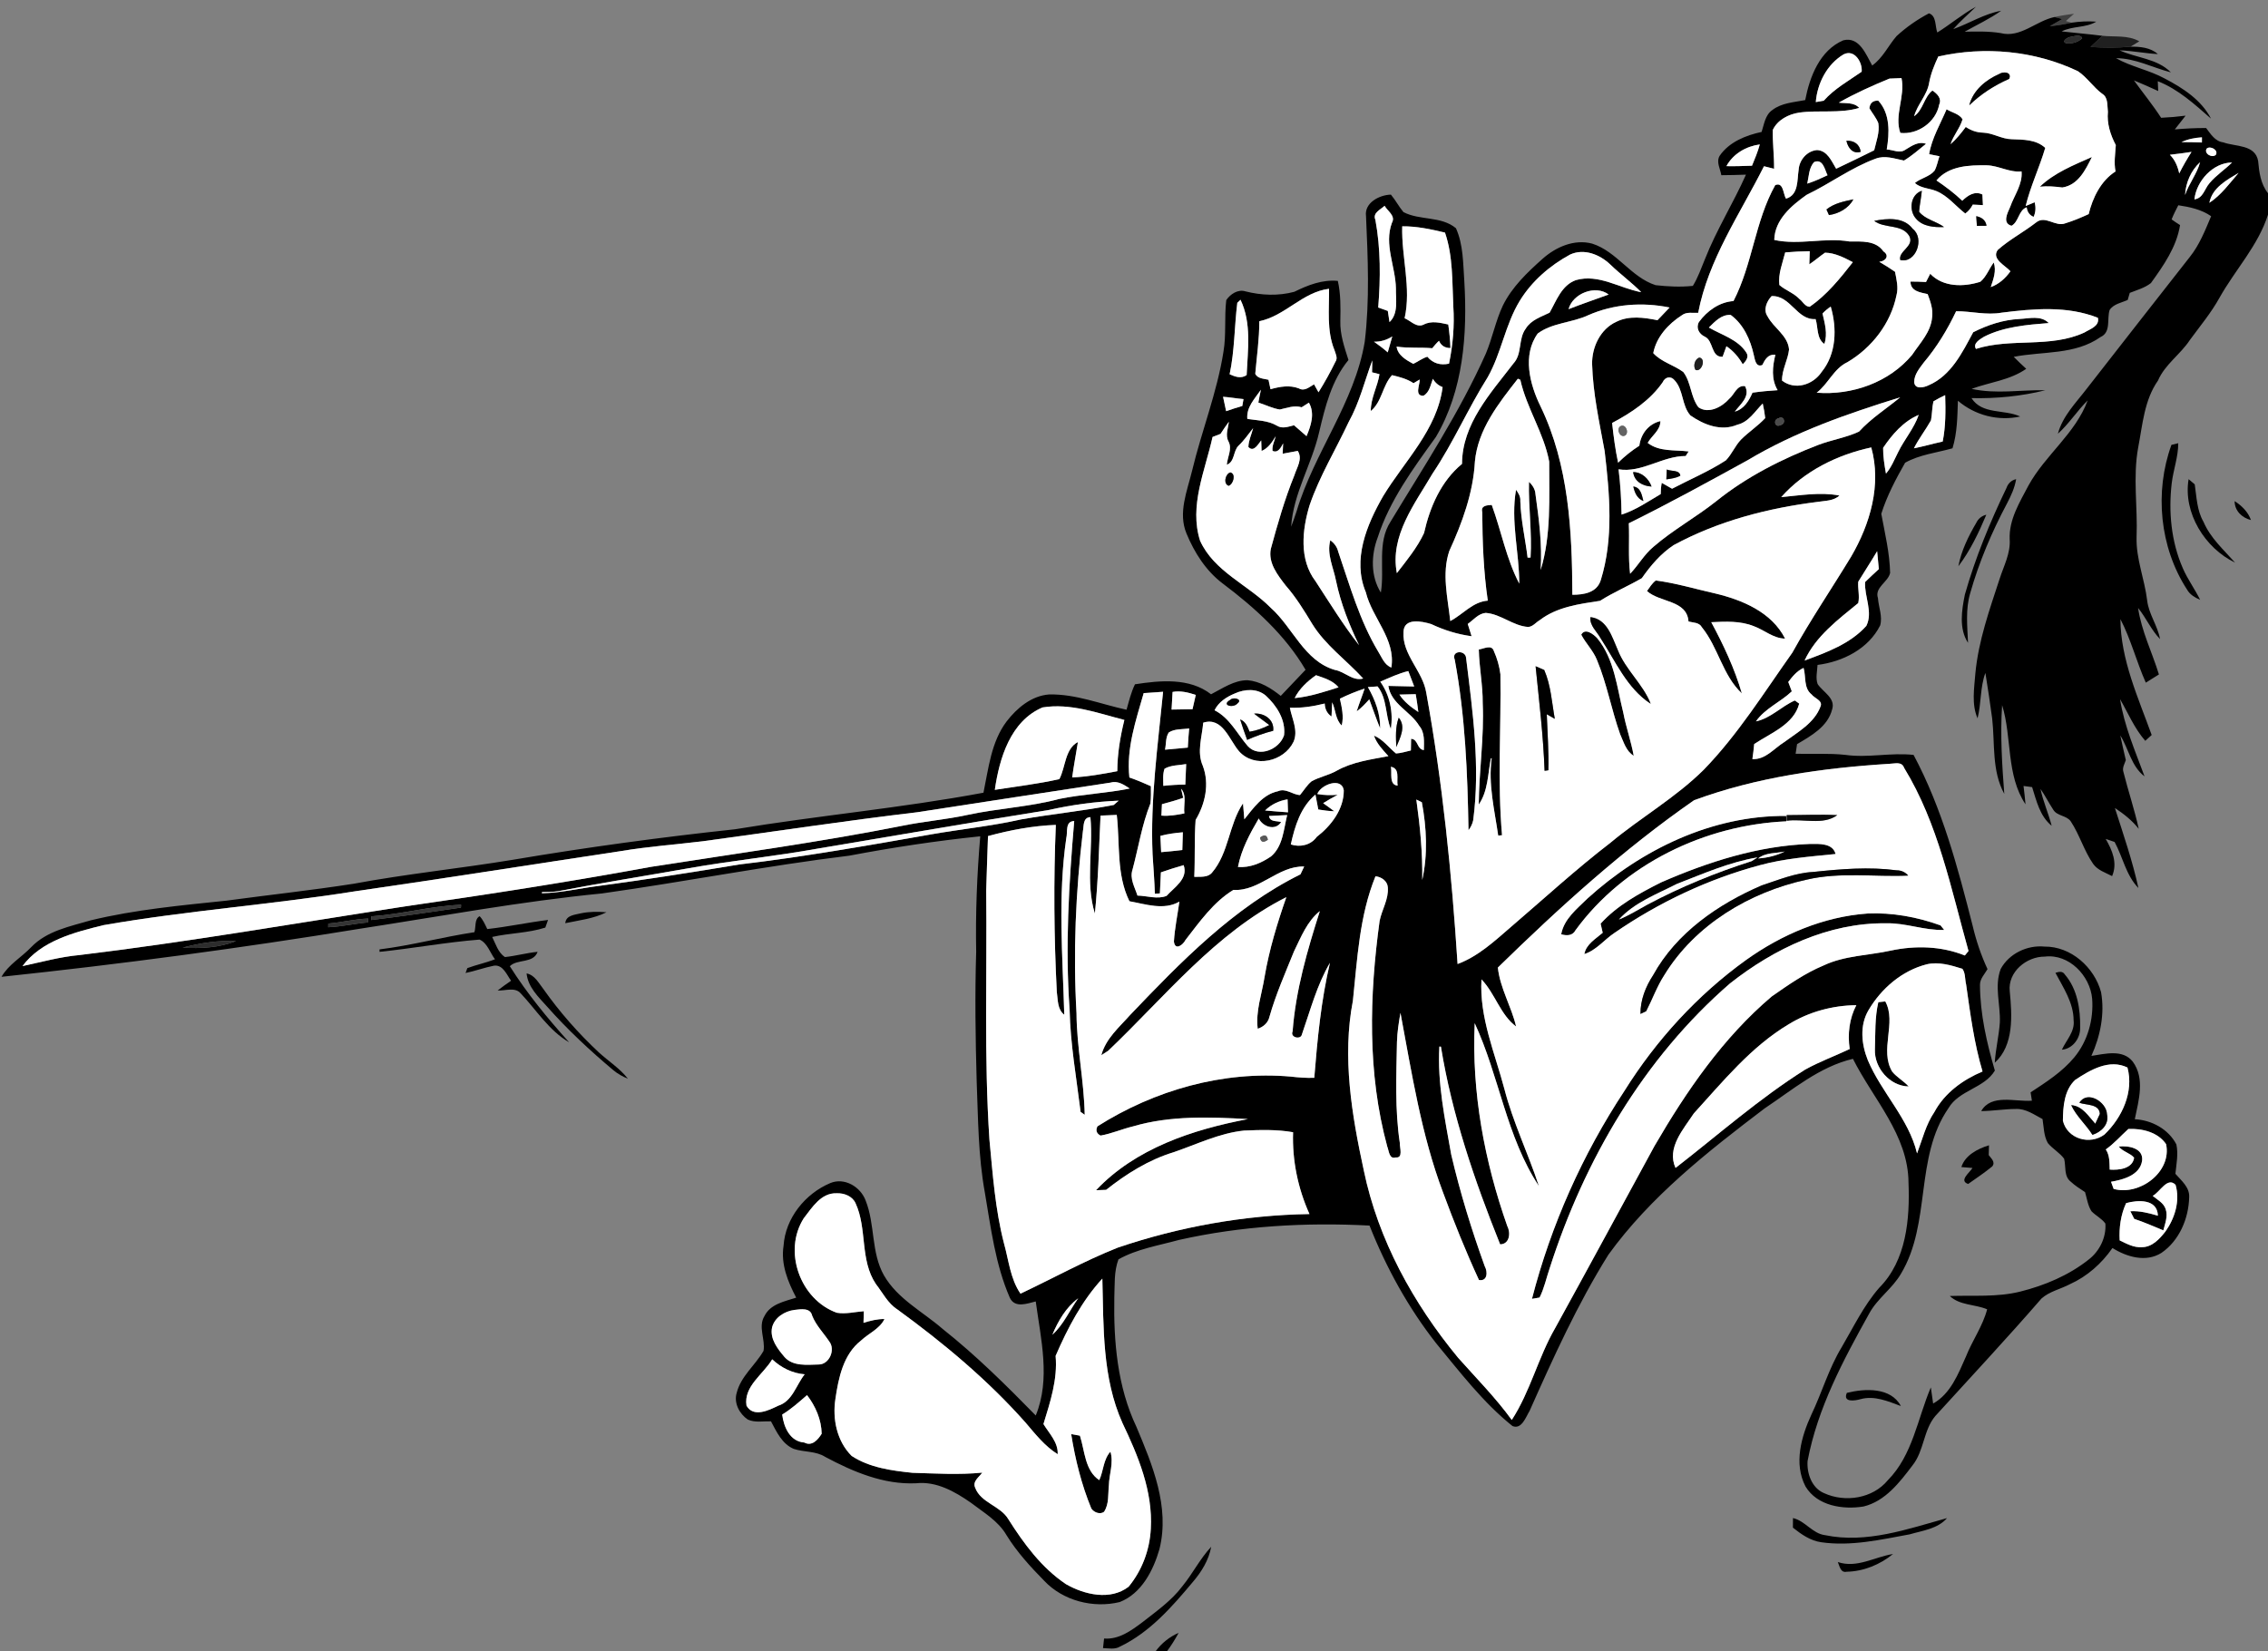 <?xml version="1.0" encoding="UTF-8" ?>
<!DOCTYPE svg PUBLIC "-//W3C//DTD SVG 1.1//EN" "http://www.w3.org/Graphics/SVG/1.1/DTD/svg11.dtd">
<svg width="629pt" height="458pt" viewBox="0 0 629 458" version="1.1" xmlns="http://www.w3.org/2000/svg">
<rect x="0" y="0" width="629" height="458" fill="#808080" stroke="none"/>
<g id="#000000ff">
<path fill="#000000" opacity="1.00" d=" M 537.29 9.01 C 540.94 6.74 544.22 3.93 548.00 1.87 C 545.91 3.94 543.66 5.86 541.71 8.08 C 546.18 6.48 550.27 3.84 555.00 2.98 C 551.82 5.24 548.27 6.89 544.88 8.79 C 548.19 8.73 551.54 8.64 554.83 9.17 C 560.34 10.62 564.66 5.78 569.81 4.72 C 570.34 4.86 571.42 5.14 571.95 5.28 C 570.79 5.92 569.64 6.58 568.50 7.26 C 570.50 7.09 572.49 6.75 574.46 6.30 C 576.74 5.96 579.05 5.83 581.37 6.01 C 578.44 7.78 574.79 7.16 571.77 8.71 C 575.54 9.14 579.33 9.45 583.10 9.93 C 581.99 10.96 580.88 11.99 579.78 13.02 C 583.47 13.27 587.18 13.31 590.88 12.94 C 593.53 12.93 596.36 13.15 598.45 15.00 C 594.90 14.81 591.39 14.08 587.84 13.96 C 592.54 16.11 598.23 16.20 602.07 20.07 C 596.99 18.77 592.21 16.14 586.85 16.14 C 591.11 18.54 596.01 19.42 600.31 21.75 C 605.35 24.39 610.50 27.69 613.19 32.90 C 608.65 28.92 604.14 24.76 598.43 22.52 C 598.46 23.20 598.52 24.57 598.55 25.25 C 596.32 24.23 594.08 23.22 591.82 22.30 C 594.32 25.76 597.03 29.08 599.36 32.67 C 601.63 32.57 603.89 32.37 606.15 32.08 C 605.16 33.36 604.16 34.63 603.16 35.89 C 606.04 35.66 608.94 35.48 611.84 35.51 C 613.10 37.15 614.29 39.20 616.58 39.48 C 619.99 40.73 625.42 40.02 626.26 44.63 C 626.55 47.79 626.95 51.00 629.00 53.59 L 629.00 59.53 C 626.27 68.13 619.91 74.81 615.56 82.56 C 613.24 86.76 610.16 90.44 607.34 94.29 C 604.70 98.32 600.44 101.03 598.49 105.55 C 594.67 110.99 594.22 117.79 593.00 124.11 C 591.48 132.35 592.89 140.70 592.55 149.00 C 592.38 155.02 594.79 160.65 595.49 166.56 C 595.93 170.35 598.39 173.51 599.06 177.25 C 596.58 174.70 595.21 171.36 592.97 168.63 C 593.91 175.05 596.86 180.90 598.75 187.06 C 597.53 187.82 596.32 188.58 595.11 189.34 C 592.54 183.56 590.99 177.35 588.07 171.72 C 588.14 182.97 592.99 193.45 596.74 203.86 C 596.29 204.26 595.40 205.06 594.96 205.47 C 591.96 202.03 590.21 197.81 587.97 193.91 C 589.13 201.37 592.18 208.31 594.76 215.33 C 591.07 212.54 590.37 207.72 588.04 203.98 C 588.50 206.27 589.05 208.54 589.57 210.82 C 589.21 211.89 588.51 212.97 588.91 214.13 C 590.23 219.40 591.99 224.56 593.15 229.88 C 591.32 227.55 588.99 225.73 586.54 224.10 C 588.89 231.45 591.41 238.74 593.06 246.29 C 589.61 242.76 588.75 237.73 586.46 233.52 C 585.84 233.31 584.61 232.89 583.99 232.68 C 585.83 235.86 587.31 239.35 585.77 242.99 C 583.92 242.03 581.74 241.36 580.50 239.59 C 577.95 235.91 576.74 231.49 574.27 227.77 C 573.08 226.12 570.50 226.36 569.44 224.57 C 568.20 222.69 567.19 220.66 565.90 218.81 C 566.64 222.30 568.11 225.58 569.00 229.03 C 565.72 226.37 564.79 222.12 563.58 218.31 C 562.98 218.23 561.79 218.07 561.20 217.99 C 561.40 219.68 561.61 221.38 561.75 223.08 C 556.31 214.92 558.05 204.56 555.26 195.58 C 554.72 203.78 555.23 212.00 555.86 220.18 C 552.35 213.78 553.29 206.24 552.50 199.25 C 551.94 195.04 551.29 190.83 550.62 186.64 C 549.13 190.68 549.51 195.09 548.45 199.23 C 546.74 195.30 547.53 190.90 547.84 186.77 C 548.69 177.74 551.75 169.16 554.55 160.60 C 555.69 157.00 557.63 153.48 557.36 149.59 C 557.11 144.13 560.14 139.29 562.58 134.64 C 567.23 126.18 575.57 120.29 578.99 111.06 C 576.04 113.97 573.82 117.53 570.73 120.30 C 572.05 115.36 575.76 111.71 578.77 107.76 C 588.25 95.59 597.77 83.44 607.29 71.30 C 609.99 67.94 611.57 63.89 613.23 59.96 C 610.53 58.10 607.31 57.40 604.12 56.93 C 603.47 58.22 602.79 59.50 602.27 60.85 C 603.02 61.40 603.81 61.93 604.61 62.43 C 603.64 68.52 600.04 73.62 596.53 78.51 C 594.81 79.86 592.65 80.44 590.66 81.23 C 590.46 81.88 590.27 82.53 590.09 83.19 C 588.37 83.98 586.16 84.29 585.07 85.99 C 584.27 88.52 585.54 92.13 582.55 93.48 C 575.46 98.49 566.53 97.39 558.48 98.97 C 559.60 100.11 560.76 101.21 561.95 102.29 C 557.42 105.46 551.86 105.99 546.80 107.85 C 553.56 109.36 560.45 108.10 567.28 108.23 C 560.58 109.90 553.67 110.57 546.77 110.42 C 549.72 115.05 555.89 113.46 560.28 115.52 C 554.13 116.86 547.77 115.20 543.00 111.15 C 542.85 115.58 542.82 120.07 541.50 124.34 C 537.11 125.57 532.37 126.09 528.36 128.34 C 525.79 132.85 523.31 137.54 521.75 142.51 C 522.75 147.91 524.08 153.35 524.20 158.91 C 523.62 161.50 519.82 162.90 520.83 165.91 C 521.00 168.40 522.15 170.98 521.44 173.46 C 518.20 179.97 511.04 183.54 504.07 184.42 C 503.99 186.17 503.49 188.00 504.09 189.71 C 505.56 191.97 509.18 193.62 508.10 196.82 C 506.87 201.56 502.29 204.08 498.39 206.39 C 498.29 207.06 498.09 208.39 497.99 209.06 C 502.59 209.18 507.21 208.87 511.79 209.37 C 518.09 210.26 524.40 208.67 530.71 209.38 C 538.64 224.24 542.97 240.59 547.10 256.81 C 548.07 260.93 549.43 264.95 551.21 268.79 C 550.42 270.18 549.11 271.45 549.12 273.15 C 549.16 281.25 550.99 289.20 553.25 296.93 C 550.30 301.87 543.30 302.33 540.36 307.39 C 530.96 321.03 535.64 339.21 527.23 353.24 C 524.85 357.39 520.66 360.11 518.39 364.33 C 511.20 377.24 504.08 390.55 501.31 405.21 C 501.06 408.64 502.47 412.71 505.88 414.13 C 511.72 416.81 519.37 415.63 523.56 410.55 C 530.47 403.57 531.79 393.48 535.49 384.80 C 535.70 386.29 535.91 387.78 536.13 389.28 C 540.99 386.54 543.07 381.10 545.22 376.27 C 546.98 371.80 549.88 367.83 551.11 363.14 C 547.73 361.71 543.50 362.09 540.75 359.45 C 547.25 359.23 553.86 359.82 560.24 358.24 C 567.08 356.53 573.77 353.72 579.31 349.31 C 582.30 346.99 584.18 343.17 583.90 339.36 C 582.89 337.95 581.24 337.18 580.05 335.95 C 579.02 334.36 578.80 332.42 578.26 330.64 C 576.89 329.72 575.48 328.86 574.28 327.73 C 572.34 326.22 573.00 323.49 572.46 321.38 C 571.21 319.69 569.29 318.65 567.95 317.05 C 566.80 315.03 566.83 312.61 566.47 310.38 C 564.13 309.15 561.81 307.44 559.05 307.58 C 555.84 307.59 552.66 308.14 549.46 308.17 C 552.25 303.29 558.92 305.65 563.52 305.28 C 563.43 304.70 563.25 303.55 563.16 302.97 C 567.48 300.13 571.94 297.29 575.27 293.27 C 579.00 288.78 580.67 282.75 580.23 276.97 C 579.65 270.60 573.82 264.50 567.12 265.32 C 562.03 265.27 556.78 269.58 557.38 274.96 C 558.02 281.58 558.59 289.90 553.22 294.76 C 553.45 291.01 554.37 287.35 554.63 283.60 C 554.84 278.66 553.04 273.54 554.87 268.74 C 557.18 264.48 562.22 262.08 567.00 262.54 C 574.34 262.45 580.84 268.28 582.70 275.17 C 583.77 281.17 582.50 287.37 580.02 292.86 C 583.79 292.30 588.70 290.93 591.49 294.44 C 594.95 299.17 593.12 305.21 592.06 310.42 C 596.76 310.67 601.38 313.16 603.59 317.41 C 604.16 320.10 603.59 322.86 603.32 325.56 C 604.94 327.43 607.28 329.27 607.14 332.02 C 607.01 337.92 604.41 344.12 599.42 347.51 C 595.13 350.19 589.84 348.63 585.86 346.14 C 582.88 350.44 578.85 354.02 574.07 356.17 C 571.47 357.55 568.40 358.16 566.17 360.16 C 556.58 371.22 546.58 381.91 536.73 392.74 C 533.41 396.69 533.64 402.40 530.41 406.43 C 526.86 411.12 522.85 416.37 516.84 417.83 C 511.11 418.77 503.97 417.67 500.74 412.29 C 497.42 405.94 499.56 398.45 502.37 392.34 C 505.31 386.19 507.19 379.56 510.73 373.71 C 514.03 368.09 516.87 362.11 521.18 357.17 C 528.71 349.61 529.70 338.13 529.30 328.02 C 529.23 314.82 519.49 304.84 513.89 293.67 C 504.58 295.87 497.19 302.23 489.41 307.41 C 473.64 319.38 457.74 331.84 446.06 348.01 C 437.48 361.74 430.79 376.54 424.22 391.30 C 423.19 392.98 422.01 396.58 419.47 395.52 C 411.33 389.00 404.96 380.63 398.35 372.63 C 390.58 362.74 384.45 351.61 379.82 339.92 C 362.13 338.99 344.28 340.01 326.97 343.90 C 321.32 345.46 315.35 346.39 310.19 349.29 C 308.91 352.69 309.19 356.41 309.04 359.98 C 308.82 372.12 309.90 384.65 315.18 395.76 C 319.64 406.35 324.46 417.95 321.57 429.62 C 319.87 435.54 316.60 441.98 310.53 444.34 C 303.20 446.12 294.82 443.99 289.59 438.43 C 285.76 434.53 282.04 430.47 279.15 425.80 C 276.85 421.82 272.78 419.49 269.24 416.77 C 264.79 413.68 259.70 410.78 254.07 411.39 C 245.09 411.81 236.65 408.23 228.89 404.09 C 226.26 402.40 223.01 402.81 220.15 401.86 C 216.90 400.51 215.37 397.11 213.82 394.21 C 211.69 394.14 209.40 394.64 207.40 393.72 C 205.09 392.17 203.48 389.16 204.30 386.37 C 205.43 381.71 209.47 378.68 211.76 374.66 C 212.30 371.48 210.18 368.02 212.01 365.02 C 213.65 361.66 217.61 360.95 220.82 359.91 C 218.50 355.51 216.51 350.61 217.31 345.53 C 217.80 337.87 223.31 331.07 230.25 328.14 C 234.19 326.48 238.64 329.15 240.06 332.94 C 242.74 339.61 241.54 347.35 245.16 353.74 C 248.93 360.28 255.92 363.79 261.45 368.60 C 270.67 375.91 279.03 384.19 287.25 392.59 C 291.42 382.49 288.65 371.35 287.25 360.96 C 284.85 361.55 281.46 362.90 280.06 359.93 C 276.04 350.70 274.81 340.58 273.13 330.73 C 271.28 320.59 271.28 310.24 270.87 299.97 C 270.53 287.99 270.36 275.99 270.73 264.01 C 270.53 253.31 270.95 242.61 271.86 231.95 C 259.68 233.21 247.58 235.04 235.56 237.32 C 212.58 240.13 189.85 244.58 166.94 247.80 C 144.42 250.01 122.15 254.15 99.80 257.59 C 66.81 262.98 33.66 267.40 0.42 270.92 C 2.38 267.49 5.97 265.52 8.64 262.71 C 13.00 258.16 19.41 256.95 25.20 255.25 C 37.53 252.27 50.21 251.12 62.80 249.80 C 74.54 248.21 86.32 246.94 98.03 245.12 C 112.71 242.38 127.58 240.88 142.31 238.45 C 162.73 235.00 183.26 232.21 203.86 230.00 C 226.76 226.20 249.92 224.13 272.75 219.86 C 274.16 213.10 274.88 205.81 279.15 200.12 C 282.02 196.38 286.08 192.97 290.96 192.61 C 298.36 192.45 305.30 195.31 312.43 196.85 C 313.11 194.46 313.68 192.02 314.77 189.79 C 321.77 188.71 329.90 187.92 335.87 192.56 C 339.08 190.92 342.22 188.66 345.98 188.66 C 349.47 188.96 352.52 190.87 355.20 193.01 C 357.51 190.61 359.77 188.17 362.08 185.77 C 356.43 176.14 347.97 168.51 339.12 161.85 C 334.47 158.36 331.24 153.26 329.05 147.95 C 326.67 142.23 329.24 136.22 330.60 130.60 C 333.25 119.52 337.54 108.85 339.31 97.56 C 340.12 92.82 339.52 87.98 340.09 83.23 C 341.22 81.57 343.33 80.16 345.40 80.81 C 349.80 81.93 354.57 82.12 358.96 80.93 C 362.74 79.07 366.72 77.50 371.03 77.91 C 371.85 81.57 371.80 85.32 371.72 89.04 C 371.61 92.78 372.87 96.34 373.98 99.85 C 369.29 105.54 367.52 112.80 365.86 119.82 C 363.83 128.75 358.69 136.80 358.08 146.08 C 358.62 144.65 359.14 143.21 359.61 141.75 C 364.46 125.53 375.67 111.70 378.49 94.79 C 379.89 83.24 379.36 71.55 378.85 59.96 C 378.32 56.25 382.58 54.05 385.75 53.98 C 387.03 55.50 387.95 57.30 389.23 58.83 C 393.76 61.20 399.69 59.87 403.79 63.30 C 405.85 67.89 405.76 73.08 406.11 78.02 C 406.99 92.68 405.85 108.32 398.21 121.22 C 391.94 129.93 385.41 138.75 382.08 149.09 C 380.23 153.96 380.11 159.84 382.96 164.35 C 384.06 157.82 381.85 150.58 385.66 144.67 C 394.90 129.38 404.80 114.40 412.09 98.05 C 413.91 93.70 414.79 89.01 416.80 84.74 C 419.34 79.59 423.58 75.55 427.81 71.78 C 431.49 68.51 436.60 66.24 441.57 67.57 C 448.43 69.75 452.31 76.88 459.15 79.09 C 462.56 79.48 466.07 79.65 469.49 79.29 C 470.93 76.97 471.80 74.37 472.85 71.86 C 476.03 63.77 480.69 56.38 484.22 48.44 C 481.94 48.52 479.66 48.58 477.39 48.59 C 477.10 46.85 475.92 44.93 476.91 43.23 C 479.56 39.37 484.14 37.55 488.56 36.59 C 489.26 34.47 489.53 31.90 491.53 30.52 C 494.13 28.52 497.54 28.37 500.65 27.76 C 501.91 21.26 504.69 13.97 511.21 11.18 C 515.66 10.05 517.51 15.12 519.23 18.17 C 522.19 16.07 523.67 12.68 525.99 10.01 C 528.68 7.53 531.73 5.41 534.97 3.70 C 537.09 4.37 536.63 7.30 537.29 9.01 M 574.28 10.23 C 573.59 10.26 571.56 11.43 573.00 11.99 C 574.54 12.19 576.33 11.73 577.46 10.61 C 577.10 9.42 575.15 10.08 574.28 10.23 M 537.56 15.67 C 536.47 18.01 535.48 20.42 535.02 22.97 C 534.47 26.41 531.75 28.93 530.86 32.24 C 533.39 30.49 533.59 26.89 535.94 25.11 C 537.24 26.00 538.59 27.29 537.81 29.00 C 536.90 33.88 531.86 37.40 527.03 36.86 C 525.29 32.00 528.43 26.73 527.36 21.66 C 526.53 21.69 524.86 21.76 524.02 21.80 C 519.23 23.77 514.47 25.90 509.96 28.47 C 511.87 28.72 514.19 28.31 515.63 29.93 C 510.22 31.55 504.50 30.47 498.98 31.23 C 496.03 31.67 492.97 33.25 491.66 36.04 C 491.58 39.63 492.06 43.21 492.02 46.81 C 491.08 46.57 490.15 46.34 489.22 46.11 C 482.56 59.36 473.78 71.97 470.97 86.76 C 469.46 86.87 467.76 86.42 466.47 87.42 C 462.71 89.81 459.37 93.46 458.51 97.94 C 460.77 100.42 464.20 101.22 466.84 103.18 C 469.04 106.04 468.84 110.08 471.04 112.96 C 473.85 114.91 477.60 112.87 479.59 110.59 C 481.04 109.39 481.68 106.76 483.96 107.10 C 485.49 109.97 482.65 112.11 481.13 114.16 C 483.65 113.47 485.06 111.17 486.03 108.91 C 488.34 108.58 490.66 108.36 493.00 108.22 C 491.18 105.16 491.58 101.69 492.37 98.38 C 490.35 98.20 489.52 99.68 488.75 101.24 C 486.88 101.97 486.70 99.59 486.38 98.41 C 485.45 94.21 483.54 89.95 479.99 87.35 C 477.41 87.18 475.60 89.21 473.93 90.84 C 477.48 92.91 481.97 94.14 484.30 97.76 C 485.16 98.98 484.18 100.19 483.33 101.04 C 482.19 99.05 480.71 97.31 478.80 96.03 C 478.54 96.76 478.01 98.22 477.74 98.95 C 474.45 99.14 475.29 94.46 472.77 93.36 C 471.23 92.64 470.28 90.96 471.17 89.33 C 473.43 86.23 476.82 83.78 480.76 83.50 C 486.04 73.30 486.71 61.39 492.34 51.34 C 494.63 50.39 494.51 53.79 495.32 55.10 C 498.87 54.08 498.38 49.95 498.83 47.07 C 499.01 44.36 501.16 41.84 503.94 41.62 C 506.81 41.77 507.95 44.69 509.23 46.80 C 512.76 45.13 516.28 43.43 519.78 41.68 C 520.35 39.22 521.34 36.73 520.93 34.17 C 520.34 32.65 519.26 31.41 518.45 30.02 C 518.62 28.56 519.44 27.86 520.91 27.91 C 524.27 31.53 524.03 36.92 523.26 41.46 C 524.96 41.51 526.88 42.67 528.45 41.51 C 530.19 40.47 532.01 39.12 534.16 39.89 C 532.16 41.49 530.24 43.22 528.04 44.53 C 525.46 44.02 522.75 43.00 520.15 44.02 C 513.37 46.51 507.54 50.93 501.04 54.04 C 496.83 57.03 492.19 60.94 492.07 66.55 C 499.00 68.07 506.02 65.79 512.97 66.98 C 516.24 66.99 520.20 66.63 522.34 69.72 C 524.15 70.90 522.93 72.47 521.19 72.61 C 522.69 73.46 524.13 74.40 525.56 75.38 C 525.97 77.52 526.55 79.72 525.97 81.88 C 524.40 89.67 519.15 96.44 512.36 100.45 C 508.58 102.22 507.06 106.44 503.84 108.92 C 513.65 109.69 523.97 106.06 530.33 98.39 C 532.48 95.15 535.50 92.11 535.84 88.03 C 536.16 85.79 535.38 83.63 534.61 81.57 C 532.53 81.09 529.86 80.80 529.85 78.09 C 531.28 78.09 532.71 78.13 534.15 78.22 C 534.44 77.65 535.03 76.50 535.32 75.93 C 538.90 79.69 544.60 79.62 549.22 78.15 C 550.91 76.73 551.64 74.54 552.94 72.80 C 553.73 75.13 552.84 77.42 552.11 79.63 C 554.38 78.82 556.18 77.18 557.57 75.24 C 556.17 73.63 552.25 71.86 554.03 69.34 C 557.28 66.44 561.22 64.40 564.66 61.72 C 567.25 59.58 570.07 63.06 572.83 61.92 C 575.04 61.25 577.17 60.34 579.27 59.38 C 580.35 54.87 582.68 50.09 586.72 47.55 C 586.22 45.11 586.65 42.68 586.79 40.24 C 585.29 37.41 584.29 34.25 584.60 31.01 C 584.37 29.29 584.73 27.05 583.02 26.01 C 580.52 24.17 578.84 21.45 576.27 19.74 C 564.31 14.05 550.45 12.77 537.56 15.67 M 511.28 15.09 C 506.71 17.82 503.99 23.10 503.59 28.31 C 504.14 28.22 505.24 28.02 505.80 27.92 C 508.77 24.58 512.69 22.42 516.31 19.89 C 516.57 17.27 514.29 13.53 511.28 15.09 M 605.01 39.41 C 606.89 39.42 608.78 39.44 610.67 39.52 C 610.68 39.16 610.68 38.45 610.68 38.09 C 608.71 38.20 606.79 38.58 605.01 39.41 M 478.80 46.08 C 481.16 46.13 483.53 46.05 485.90 45.96 C 486.70 44.02 487.50 42.08 488.06 40.06 C 484.27 40.57 480.65 42.65 478.80 46.08 M 612.00 41.21 C 611.13 42.59 613.53 43.96 614.55 42.92 C 615.31 41.60 612.98 40.34 612.00 41.21 M 601.79 42.93 C 603.22 44.33 603.96 46.17 604.38 48.10 C 605.41 46.05 606.56 44.07 607.79 42.13 C 605.79 42.44 603.79 42.69 601.79 42.93 M 503.15 44.93 C 501.63 46.54 501.69 48.90 501.22 50.93 C 503.15 50.32 505.00 49.48 506.84 48.61 C 506.06 47.04 505.59 43.96 503.15 44.93 M 606.00 54.08 C 607.07 50.89 609.31 48.21 610.17 44.98 C 607.64 47.30 606.18 50.67 606.00 54.08 M 608.59 55.29 C 611.02 54.99 611.38 52.39 612.76 50.82 C 614.58 48.63 617.02 47.07 619.03 45.07 C 613.74 45.11 609.15 50.19 608.59 55.29 M 612.74 56.25 C 616.00 54.11 618.32 50.88 620.84 47.96 C 617.52 49.94 613.53 52.09 612.74 56.25 M 381.45 60.99 C 382.92 69.00 382.89 77.20 382.23 85.29 C 382.90 85.53 384.23 86.01 384.89 86.24 C 385.01 87.02 385.24 88.57 385.36 89.34 C 387.90 86.94 387.08 83.11 387.14 79.98 C 387.03 73.91 383.79 67.81 386.03 61.80 C 387.14 59.85 384.84 58.59 384.00 57.08 C 382.85 58.17 380.60 59.03 381.45 60.99 M 388.89 62.77 C 388.64 71.27 391.45 79.78 389.55 88.27 C 391.23 88.95 392.86 90.97 394.81 90.04 C 396.97 88.88 399.40 89.51 401.66 90.00 C 401.96 92.16 402.19 94.34 402.26 96.53 C 400.73 96.53 399.67 95.86 399.09 94.52 C 398.39 95.14 397.81 95.88 397.21 96.58 C 393.92 96.29 390.60 96.62 387.33 96.13 C 387.62 98.52 390.04 99.91 391.97 100.91 C 393.28 100.29 394.45 99.37 395.86 98.94 C 397.40 100.80 399.52 101.38 401.87 100.86 C 402.94 95.66 403.41 90.33 403.06 85.02 C 402.72 78.16 403.01 71.09 400.75 64.51 C 396.86 63.59 392.90 62.72 388.89 62.77 M 435.45 70.60 C 429.85 73.64 424.83 77.97 421.48 83.44 C 417.46 90.03 416.39 97.90 412.61 104.60 C 407.13 113.29 403.06 122.78 397.31 131.32 C 392.40 139.72 385.41 148.60 387.40 158.96 C 390.13 155.43 393.05 151.90 394.94 147.84 C 396.56 140.62 399.64 133.48 405.47 128.66 C 405.51 117.56 413.40 109.07 419.74 100.80 C 422.23 98.13 421.00 94.00 423.15 91.14 C 424.60 88.74 427.39 87.89 429.76 86.72 C 431.66 83.38 433.09 79.11 437.05 77.69 C 443.38 75.88 449.17 79.96 455.18 81.04 C 452.48 78.30 449.34 76.03 446.58 73.35 C 443.69 70.59 439.32 68.82 435.45 70.60 M 495.10 70.01 C 494.37 72.97 493.11 75.93 493.48 79.04 C 495.18 80.54 497.46 81.25 499.04 82.92 C 499.98 83.62 500.58 85.05 501.90 85.09 C 506.66 81.79 510.33 77.23 513.86 72.71 C 511.45 71.47 508.91 70.13 506.15 70.08 C 504.66 71.10 503.30 72.31 501.79 73.30 C 501.82 72.39 501.88 70.58 501.91 69.67 C 499.63 69.70 497.36 69.81 495.10 70.01 M 349.25 89.09 C 349.27 93.99 348.55 98.83 348.13 103.69 C 348.85 105.07 350.50 105.00 351.80 105.33 C 351.94 105.99 352.22 107.30 352.36 107.95 C 354.94 107.23 357.65 106.73 360.24 107.73 C 361.81 108.62 363.11 107.32 364.44 106.60 C 364.75 107.15 365.37 108.25 365.67 108.80 C 367.37 106.07 368.94 103.25 370.35 100.36 C 371.11 99.29 370.39 98.09 370.07 97.03 C 367.89 91.65 368.66 85.75 368.59 80.10 C 361.24 80.99 356.41 87.64 349.25 89.09 M 435.02 85.75 C 438.69 84.31 442.43 83.04 446.14 81.69 C 442.48 78.90 436.16 81.39 435.02 85.75 M 491.33 82.13 C 489.99 83.54 488.96 85.89 490.18 87.69 C 491.87 90.97 495.84 93.00 496.17 96.94 C 495.86 99.88 494.16 102.54 494.23 105.56 C 497.83 108.33 502.83 106.74 505.20 103.17 C 509.32 98.11 509.49 91.06 507.73 85.03 C 506.90 85.59 506.14 86.23 505.45 86.95 C 506.08 89.73 506.93 92.56 505.96 95.39 C 503.76 93.90 504.26 90.77 503.53 88.50 C 498.34 88.88 496.62 81.88 491.33 82.13 M 343.15 83.99 C 342.33 90.56 342.42 97.27 341.02 103.80 C 342.56 104.50 344.20 105.10 345.74 104.03 C 346.05 97.05 347.17 89.70 344.04 83.14 L 343.15 83.99 M 440.46 87.43 C 435.95 89.55 430.56 89.48 426.48 92.49 C 422.15 98.46 424.25 106.62 427.25 112.71 C 435.08 128.93 436.02 147.27 436.07 164.96 C 439.24 164.96 442.86 164.41 443.95 160.91 C 447.55 149.34 446.42 136.92 445.02 125.07 C 443.56 117.09 441.78 109.12 441.55 100.98 C 441.47 96.27 443.84 91.25 448.28 89.24 C 451.83 87.47 455.93 88.06 459.68 88.81 C 460.80 87.64 461.93 86.48 463.04 85.29 C 455.50 83.75 447.54 84.31 440.46 87.43 M 542.51 86.32 C 540.11 91.40 537.16 96.25 533.53 100.55 C 532.35 102.15 530.86 103.88 530.88 105.97 C 531.02 108.08 533.57 107.49 534.82 106.88 C 541.09 104.22 544.20 97.80 547.24 92.15 C 551.23 90.13 555.56 88.69 560.06 88.47 C 562.77 88.35 566.03 87.39 568.19 89.60 C 562.14 90.08 555.85 90.59 550.34 93.34 C 549.24 94.03 547.02 95.21 548.01 96.77 C 557.78 93.65 568.64 96.61 578.09 92.22 C 579.63 91.26 582.37 90.46 581.82 88.14 C 573.29 84.77 564.00 85.61 555.12 86.72 C 550.90 87.48 546.72 86.30 542.51 86.32 M 381.05 94.77 C 382.36 95.70 383.66 96.66 384.87 97.73 C 385.27 96.26 385.71 94.79 386.13 93.32 C 384.59 94.30 382.87 94.83 381.05 94.77 M 374.04 117.04 C 370.44 124.75 365.94 132.08 363.19 140.16 C 361.13 146.94 360.26 155.20 364.83 161.18 C 368.74 167.18 372.50 173.31 376.92 178.95 C 374.19 173.28 371.86 167.41 370.56 161.24 C 369.86 157.47 367.87 153.72 368.95 149.83 C 369.99 150.62 370.82 151.66 371.12 152.96 C 374.35 162.38 377.06 172.10 382.22 180.71 C 383.25 182.32 383.92 184.41 385.88 185.14 C 387.12 177.24 380.56 171.47 378.79 164.25 C 375.00 155.20 379.04 145.55 383.58 137.63 C 389.51 127.85 398.57 119.22 400.09 107.37 C 398.91 106.91 398.01 106.14 397.39 105.06 C 396.75 106.72 396.47 108.85 394.75 109.77 C 392.19 109.81 393.82 106.69 393.73 105.26 C 393.30 105.51 392.44 106.02 392.02 106.28 C 390.22 105.08 388.13 104.54 386.06 104.05 C 383.38 106.96 383.28 111.45 380.17 114.00 C 380.14 110.40 382.06 107.23 382.58 103.78 C 382.07 103.65 381.04 103.39 380.52 103.26 C 380.54 102.44 380.57 100.79 380.59 99.96 C 378.46 105.67 377.03 111.67 374.04 117.04 M 409.05 127.98 C 408.58 136.68 405.53 144.98 401.94 152.83 C 399.81 159.13 401.53 165.84 402.21 172.25 C 405.74 170.41 408.39 166.92 412.62 166.59 C 411.43 158.46 411.13 150.24 411.08 142.04 C 410.62 140.17 412.42 140.14 413.72 140.05 C 416.36 147.27 417.77 155.06 421.35 161.87 C 421.35 153.17 418.92 144.53 420.45 135.84 C 421.11 136.77 421.75 137.76 421.64 138.97 C 421.79 144.26 423.02 149.42 423.66 154.66 C 423.87 154.65 424.28 154.64 424.48 154.64 C 424.91 147.63 423.87 140.64 424.04 133.65 C 425.04 134.55 425.78 135.72 425.85 137.11 C 426.82 144.06 427.73 151.05 427.28 158.09 C 430.26 148.38 429.60 138.07 429.65 128.04 C 428.18 120.09 423.40 113.22 421.64 105.34 L 420.96 105.04 C 415.66 111.81 409.87 119.08 409.05 127.98 M 461.11 106.04 C 457.62 111.05 452.42 114.49 447.10 117.31 C 447.50 121.00 447.98 124.69 448.76 128.33 C 450.56 126.56 452.52 124.98 454.65 123.62 C 455.07 120.35 457.19 117.56 460.49 116.79 C 460.50 119.36 458.11 120.79 456.96 122.84 C 460.20 125.36 464.50 124.72 468.32 125.21 C 468.11 125.53 467.71 126.16 467.50 126.48 C 461.04 126.46 455.39 131.21 448.89 130.17 C 449.41 134.34 449.65 138.53 449.72 142.73 C 453.64 141.47 457.06 139.10 460.58 137.03 C 460.58 135.99 460.66 134.95 460.86 133.92 C 461.81 134.44 462.78 134.99 463.73 135.55 C 468.71 132.94 473.92 130.75 478.65 127.68 C 480.32 125.96 481.20 123.62 482.88 121.89 C 484.99 119.79 487.53 118.15 489.56 115.96 C 489.40 114.60 489.17 113.25 488.87 111.92 C 486.69 114.07 485.03 117.04 481.82 117.80 C 477.34 119.71 472.54 117.82 468.81 115.22 C 466.37 112.48 466.93 108.13 464.42 105.47 C 463.34 104.15 461.75 104.57 461.11 106.04 M 345.93 116.19 C 348.71 116.62 351.66 116.60 354.15 118.07 C 355.64 119.01 357.34 118.33 358.88 117.95 C 360.03 118.96 361.17 119.97 362.35 120.97 C 363.58 118.04 364.72 114.68 363.01 111.68 C 362.50 112.00 361.49 112.64 360.99 112.96 C 358.94 112.33 356.93 113.15 354.95 113.58 C 352.87 113.27 350.97 112.27 348.99 111.65 C 349.20 110.46 349.44 109.27 349.70 108.09 C 348.01 110.58 345.62 112.92 345.93 116.19 M 339.20 110.05 C 339.46 111.38 339.75 112.71 340.05 114.04 C 341.53 113.51 343.03 113.04 344.54 112.60 C 344.62 112.12 344.79 111.17 344.87 110.69 C 342.97 110.54 341.10 110.17 339.20 110.05 M 484.66 127.66 C 473.77 133.65 462.87 139.63 451.73 145.13 C 451.94 149.80 451.52 154.49 452.09 159.14 C 454.39 156.75 456.01 153.76 458.59 151.63 C 464.03 146.93 470.38 143.46 476.00 138.99 C 484.44 132.21 494.20 127.28 504.27 123.40 C 507.98 121.99 511.97 121.39 515.57 119.71 C 518.93 116.02 523.17 113.36 526.99 110.20 C 512.39 114.73 497.84 119.77 484.66 127.66 M 536.21 111.32 C 535.82 113.06 535.86 114.85 535.53 116.59 C 534.05 119.23 532.16 121.63 530.80 124.34 C 533.48 123.81 536.11 123.05 538.78 122.46 C 539.63 118.23 539.60 113.88 539.47 109.59 C 538.35 110.11 537.26 110.69 536.21 111.32 M 522.26 124.21 C 522.23 126.61 522.63 129.00 523.05 131.36 C 524.56 129.61 525.39 127.43 526.43 125.39 C 528.16 121.86 530.83 118.83 532.13 115.07 C 527.89 116.86 524.77 120.49 522.26 124.21 M 493.26 116.01 C 491.67 116.33 492.22 118.78 493.81 117.89 C 495.43 117.59 494.86 115.10 493.26 116.01 M 338.50 120.34 C 337.95 120.55 336.84 120.98 336.29 121.19 C 334.21 130.57 329.74 140.33 332.83 149.98 C 336.71 158.54 346.12 162.18 352.44 168.59 C 358.59 174.07 361.69 183.31 370.21 185.81 C 372.97 186.26 375.15 189.01 378.06 188.19 C 373.41 183.09 367.60 179.00 363.93 173.05 C 361.70 169.37 359.45 165.68 356.60 162.43 C 354.37 159.54 351.67 156.16 352.44 152.25 C 354.32 145.34 356.29 138.44 358.99 131.80 C 359.67 129.62 361.34 127.30 359.92 125.06 C 358.52 125.31 357.12 125.57 355.73 125.84 C 355.76 125.12 355.82 123.69 355.86 122.97 C 355.31 124.04 354.43 125.79 352.92 125.04 C 352.74 123.62 353.48 122.32 353.81 120.98 C 352.81 122.62 351.74 124.31 349.88 125.08 C 349.86 124.34 349.81 122.88 349.78 122.15 C 348.94 123.16 347.71 125.57 346.22 123.97 C 346.27 122.16 347.10 120.49 347.54 118.75 C 346.23 120.39 345.05 122.15 343.51 123.59 C 341.97 125.07 342.48 128.09 340.24 128.90 C 340.41 126.74 341.81 124.52 340.70 122.43 C 339.76 120.69 340.61 118.79 340.81 116.98 C 340.00 118.07 339.24 119.20 338.50 120.34 M 494.00 137.88 C 499.36 137.39 504.78 136.42 510.15 137.44 C 508.53 138.96 506.22 138.86 504.17 139.19 C 490.30 140.92 476.50 144.50 464.15 151.20 C 460.58 153.57 457.77 156.87 455.34 160.36 C 451.54 162.57 447.47 164.27 443.76 166.64 C 437.98 167.52 431.81 168.32 427.03 172.00 C 425.96 172.62 425.12 173.81 423.82 173.89 C 419.59 173.60 416.27 170.31 412.05 169.99 C 410.03 170.16 408.63 171.94 407.06 173.06 C 407.43 174.18 407.79 175.32 408.13 176.46 C 404.23 175.94 400.47 174.77 396.93 173.09 C 394.34 172.30 389.39 171.25 389.24 175.24 C 388.83 181.59 394.60 186.10 395.56 192.16 C 400.08 217.01 402.61 242.18 404.24 267.37 C 409.96 265.26 414.51 261.00 419.05 257.08 C 428.21 249.23 437.11 241.06 446.68 233.70 C 455.08 226.70 464.72 221.23 472.51 213.49 C 482.00 203.72 489.22 192.09 497.07 181.03 C 502.12 171.91 507.99 163.28 513.39 154.37 C 518.66 145.36 521.86 134.44 518.97 124.10 C 509.56 126.12 500.45 130.61 494.00 137.88 M 515.36 161.34 C 515.20 163.31 515.80 165.31 515.36 167.26 C 509.75 171.86 503.60 176.43 500.48 183.20 C 506.60 180.95 513.16 178.56 517.61 173.58 C 519.51 169.71 517.02 165.48 517.26 161.43 C 518.51 160.22 519.78 159.01 521.07 157.84 C 520.91 156.19 520.75 154.53 520.60 152.88 C 518.91 155.74 517.08 158.51 515.36 161.34 M 382.80 189.07 C 385.48 192.82 386.44 197.63 385.73 202.17 C 384.15 198.37 384.74 193.72 382.05 190.38 C 381.38 190.43 380.04 190.52 379.37 190.57 C 381.37 194.07 382.85 197.94 382.77 202.03 C 381.67 199.37 380.76 196.65 379.75 193.97 C 378.66 195.15 377.58 196.36 376.26 197.30 C 376.92 195.17 377.77 193.11 378.46 190.99 C 376.11 191.75 373.82 192.69 371.60 193.78 C 372.14 196.21 372.73 198.73 372.11 201.22 C 370.34 199.56 370.45 196.88 369.46 194.79 C 369.42 195.77 369.33 197.74 369.28 198.72 C 368.09 197.93 367.46 196.73 367.39 195.13 C 364.23 195.92 360.99 196.42 357.73 196.29 C 358.31 199.38 360.11 202.59 358.75 205.73 C 356.09 211.25 347.92 213.15 343.64 208.38 C 340.91 205.21 339.07 198.74 333.70 200.44 C 333.37 204.41 331.87 208.56 333.59 212.42 C 335.48 217.43 334.26 222.94 331.59 227.41 C 331.21 232.66 331.46 237.94 331.22 243.20 C 332.85 243.12 334.90 243.46 336.10 242.07 C 340.84 236.57 340.76 228.71 344.73 222.82 C 344.87 224.29 344.99 225.76 345.10 227.24 C 347.64 224.10 350.19 220.34 354.43 219.45 C 356.58 218.49 358.47 220.43 360.53 220.51 C 361.60 219.25 362.44 217.78 363.73 216.71 C 365.96 215.45 368.55 215.02 370.77 213.73 C 375.15 211.29 380.20 210.65 385.06 209.72 C 383.51 207.98 381.81 206.28 381.05 204.02 C 383.54 205.05 385.13 207.31 387.16 208.98 C 388.56 208.89 389.92 208.46 391.29 208.14 C 391.30 207.33 391.34 205.72 391.35 204.91 C 393.39 205.03 392.88 207.80 394.89 208.04 C 394.91 205.78 395.20 203.18 393.62 201.34 C 391.19 197.26 385.81 195.30 385.04 190.24 C 387.43 190.28 389.81 190.36 392.21 190.40 C 391.67 188.96 391.12 187.54 390.57 186.12 C 387.86 186.79 385.34 187.97 382.80 189.07 M 495.95 189.15 C 496.27 190.01 496.60 190.88 496.93 191.75 C 493.78 194.75 489.52 196.45 486.99 200.08 C 491.12 199.20 494.03 195.91 497.78 194.28 C 498.08 194.50 498.68 194.93 498.99 195.15 C 497.51 200.95 491.06 203.31 486.50 206.37 C 486.37 207.76 486.21 209.14 486.00 210.53 C 489.62 210.75 492.00 207.58 494.81 205.84 C 498.58 203.04 503.24 200.53 504.92 195.88 C 505.56 194.29 503.19 193.66 502.42 192.60 C 500.18 190.88 500.91 187.67 500.20 185.25 C 498.37 186.06 497.13 187.61 495.95 189.15 M 359.06 193.62 C 363.24 193.23 367.24 191.90 371.23 190.63 C 369.66 188.75 367.21 188.04 364.98 187.27 C 362.63 188.92 360.35 191.01 359.06 193.62 M 317.19 192.23 C 315.01 199.84 312.34 207.61 313.22 215.64 C 315.25 216.34 317.22 217.17 319.18 218.06 C 319.18 219.65 319.26 221.26 319.05 222.85 C 316.69 228.75 315.73 235.07 314.09 241.19 C 313.25 243.68 314.72 246.07 315.46 248.39 C 318.11 248.45 321.03 249.50 323.54 248.47 C 325.72 246.05 329.59 243.74 328.27 239.95 C 326.14 240.56 324.04 241.23 321.96 241.95 C 321.86 243.89 321.76 245.84 321.68 247.79 C 321.33 247.81 320.64 247.86 320.29 247.88 C 320.17 244.23 319.88 240.59 319.65 236.95 C 319.00 221.86 321.09 206.85 322.57 191.87 C 320.77 191.97 318.98 192.09 317.19 192.23 M 325.20 191.91 C 325.10 193.54 325.01 195.17 324.92 196.80 C 326.85 196.75 328.79 196.72 330.73 196.70 C 331.02 195.37 331.32 194.05 331.63 192.74 C 329.56 192.05 327.38 191.51 325.20 191.91 M 342.41 192.36 C 340.16 193.29 337.94 194.73 336.84 196.99 C 341.06 199.14 343.08 203.48 346.05 206.93 C 349.13 210.30 354.89 207.79 356.12 203.91 C 356.61 199.65 354.07 195.71 351.06 192.94 C 348.64 190.86 345.15 191.10 342.41 192.36 M 388.11 192.65 C 389.43 194.68 391.36 196.16 393.36 197.48 C 393.16 195.82 392.90 194.17 392.63 192.53 C 391.12 192.59 389.61 192.62 388.11 192.65 M 275.90 219.07 C 281.87 218.12 287.90 217.43 293.80 216.09 C 295.55 212.76 295.32 207.71 298.95 205.80 C 298.43 209.08 297.80 212.34 297.35 215.63 C 301.57 215.44 305.73 214.68 309.87 213.89 C 309.88 209.08 310.68 204.33 311.83 199.68 C 304.44 197.78 296.86 194.95 289.13 196.21 C 280.25 199.99 277.16 210.31 275.90 219.07 M 324.14 203.16 C 323.22 204.54 323.45 206.35 323.10 207.93 C 325.21 207.76 327.31 207.53 329.42 207.35 C 329.51 205.57 329.64 203.79 329.80 202.03 C 327.92 202.33 325.79 202.08 324.14 203.16 M 322.97 213.21 C 322.43 214.74 322.62 216.37 322.63 217.96 C 324.65 217.74 326.69 217.61 328.73 217.61 C 328.80 215.71 328.88 213.81 328.97 211.92 C 326.96 212.28 324.78 212.17 322.97 213.21 M 469.83 221.95 C 450.22 235.57 432.46 251.70 415.41 268.36 C 416.02 274.10 419.17 279.14 420.47 284.70 C 416.13 281.50 414.64 275.55 410.87 271.64 C 410.25 282.15 414.57 292.01 417.21 301.98 C 419.60 311.25 423.82 319.90 426.80 328.97 C 417.76 315.31 415.80 298.45 408.99 283.79 C 408.12 302.93 411.68 322.08 418.04 340.10 C 419.02 341.96 418.66 345.11 416.04 345.12 C 408.93 327.43 402.69 309.17 399.62 290.30 L 399.19 290.27 C 398.60 300.39 400.73 310.34 402.48 320.24 C 404.94 330.75 408.11 341.07 411.78 351.22 C 412.63 352.72 412.55 355.47 410.17 355.01 C 406.50 347.07 403.24 338.94 400.21 330.74 C 394.16 314.69 391.55 297.68 388.40 280.92 C 387.93 283.58 387.51 286.27 387.43 288.98 C 387.26 298.33 386.82 307.75 388.23 317.04 C 388.15 318.25 389.25 321.28 387.07 321.02 C 385.24 321.60 385.20 319.10 384.74 318.01 C 379.19 297.63 379.77 276.15 382.62 255.39 C 383.25 252.29 385.14 249.41 384.90 246.16 C 384.80 244.35 383.13 243.21 381.47 243.04 C 377.01 254.00 376.44 265.93 375.21 277.54 C 372.18 293.20 374.90 309.24 378.23 324.62 C 382.21 343.85 391.95 361.50 404.37 376.56 C 409.42 382.24 414.79 387.66 419.27 393.83 C 424.42 385.91 426.59 376.49 431.32 368.32 C 440.57 351.53 449.69 334.67 458.86 317.83 C 467.71 302.61 477.86 287.81 491.39 276.35 C 495.96 273.17 500.56 269.93 505.73 267.78 C 511.59 265.00 518.21 265.02 524.44 263.64 C 531.25 262.20 538.41 262.39 544.92 265.01 C 545.17 264.70 545.69 264.08 545.94 263.77 C 541.09 246.52 537.55 228.42 528.07 212.95 C 527.43 211.12 525.50 211.82 524.07 211.84 C 505.68 212.99 487.18 215.55 469.83 221.95 M 385.75 212.67 C 386.12 214.35 385.15 217.67 387.61 217.90 C 387.28 216.04 388.33 213.15 385.75 212.67 M 254.38 225.28 C 234.50 227.63 214.71 230.65 194.88 233.33 C 187.32 234.25 179.70 234.79 172.18 236.06 C 147.58 239.77 123.00 243.67 98.37 247.22 C 75.23 250.91 51.81 252.56 28.73 256.59 C 20.60 258.59 11.50 260.89 6.23 267.95 C 11.48 266.83 16.68 265.37 22.04 264.89 C 52.35 261.23 82.42 255.99 112.58 251.35 C 135.30 248.09 157.99 244.57 180.57 240.42 C 203.81 236.77 227.13 233.62 250.21 229.04 C 256.18 227.81 262.26 227.33 268.22 226.04 C 276.67 224.19 285.39 223.84 293.76 221.59 C 300.21 220.26 306.84 220.02 313.31 218.70 C 311.75 217.68 310.01 216.47 308.06 217.05 C 290.16 219.74 272.27 222.55 254.38 225.28 M 365.33 220.23 C 367.19 220.56 369.09 220.60 370.99 220.44 C 369.62 221.18 368.27 221.93 366.96 222.76 C 367.99 223.50 369.04 224.23 370.05 225.01 C 368.56 224.95 367.07 224.78 365.61 224.52 C 365.34 223.13 365.08 221.76 364.82 220.38 C 360.70 223.87 359.11 229.13 357.99 234.21 C 360.57 235.07 363.55 234.40 365.18 232.12 C 369.17 229.04 372.72 224.44 372.68 219.19 C 372.09 215.41 366.27 217.64 365.33 220.23 M 327.56 218.75 C 327.71 219.38 328.00 220.64 328.15 221.28 C 326.21 221.97 324.23 222.52 322.25 223.04 C 322.21 223.83 322.14 225.42 322.10 226.21 C 324.24 226.40 326.37 226.02 328.47 225.61 C 328.18 223.35 329.23 220.62 327.56 218.75 M 290.95 224.64 C 269.61 228.05 248.31 231.77 226.99 235.33 C 214.93 237.52 202.72 238.71 190.66 240.87 C 178.74 242.97 166.78 244.87 154.90 247.16 C 153.38 247.40 151.85 247.40 150.33 247.43 L 150.29 247.74 C 155.57 247.64 160.73 246.37 165.95 245.73 C 179.02 243.97 192.05 241.93 205.06 239.76 C 222.85 237.67 240.50 234.53 258.14 231.43 C 266.47 229.97 274.92 229.13 283.18 227.27 C 291.72 225.76 300.36 224.93 308.88 223.26 C 309.22 222.96 309.91 222.36 310.25 222.07 C 303.76 222.34 297.29 223.21 290.95 224.64 M 350.85 224.79 C 352.96 224.99 355.09 225.14 357.21 225.30 C 357.18 224.40 357.12 222.60 357.09 221.70 C 354.72 222.09 352.56 223.11 350.85 224.79 M 392.80 221.76 C 393.83 229.14 394.57 236.60 394.44 244.06 C 396.01 237.01 395.66 229.57 394.33 222.51 C 393.95 222.32 393.18 221.95 392.80 221.76 M 305.22 226.21 C 304.79 235.26 304.57 244.34 303.65 253.37 C 300.98 244.76 303.24 235.49 302.41 226.64 C 300.27 226.71 300.62 229.11 300.33 230.53 C 298.33 247.29 297.59 264.20 298.56 281.05 C 298.61 290.48 300.65 299.77 300.83 309.19 C 300.54 308.99 299.97 308.59 299.69 308.39 C 298.53 298.94 296.84 289.52 296.64 279.97 C 295.39 262.55 296.44 245.08 297.92 227.72 C 295.32 227.80 296.17 230.72 295.72 232.47 C 293.35 248.71 294.71 265.14 295.16 281.44 C 293.20 279.94 293.42 277.28 293.09 275.10 C 292.30 259.68 292.18 244.22 292.82 228.79 C 286.46 229.03 280.15 230.22 274.01 231.89 C 273.84 236.93 273.65 241.97 273.51 247.02 C 273.77 270.04 272.88 293.11 274.41 316.11 C 275.33 325.72 276.00 335.39 278.42 344.77 C 279.76 349.49 280.17 354.65 283.02 358.80 C 292.02 354.56 300.74 349.71 310.01 346.03 C 327.12 340.24 345.09 337.01 363.16 336.72 C 359.96 329.60 358.35 321.84 358.62 314.03 C 354.12 313.23 349.54 313.38 345.00 313.57 C 338.15 314.28 331.89 317.40 325.44 319.59 C 318.56 321.69 312.37 325.57 306.77 330.01 C 306.07 330.03 304.67 330.09 303.97 330.11 C 314.95 318.49 330.78 313.29 346.09 310.38 C 335.46 309.80 324.55 309.37 314.22 312.41 C 311.19 313.14 308.30 314.42 305.22 314.96 C 304.09 314.36 303.81 313.50 304.37 312.39 C 320.18 302.37 339.16 296.96 357.91 298.59 C 360.09 298.84 362.29 299.02 364.50 298.93 C 365.36 288.23 366.38 277.50 368.85 267.03 C 365.21 273.23 363.41 280.21 361.06 286.92 C 360.76 288.45 357.71 287.77 358.49 286.06 C 359.35 274.63 362.57 263.57 366.04 252.70 C 362.50 255.53 360.82 259.90 358.88 263.86 C 356.47 269.83 353.85 275.75 352.08 281.96 C 351.71 283.65 350.42 284.81 348.81 285.33 C 348.20 280.42 349.97 275.69 350.72 270.90 C 352.01 263.37 354.23 256.04 356.75 248.83 C 337.01 258.78 323.08 276.47 307.35 291.43 C 306.88 291.74 305.92 292.35 305.44 292.66 C 306.66 288.06 310.43 284.89 313.46 281.47 C 327.56 266.71 342.15 251.67 360.67 242.50 C 360.93 241.96 361.44 240.87 361.70 240.33 C 354.41 240.12 349.34 247.27 342.07 246.82 C 336.58 250.13 332.68 255.69 328.77 260.72 C 328.09 262.08 325.89 263.76 325.57 261.14 C 325.80 257.42 326.57 253.76 327.09 250.07 C 322.81 252.55 317.74 250.78 313.23 249.96 C 309.57 242.51 310.64 234.02 309.72 226.02 C 308.22 226.07 306.72 226.14 305.22 226.21 M 351.94 226.32 C 352.19 228.03 354.06 227.61 355.31 228.00 C 353.72 230.54 350.21 229.31 349.10 227.01 C 346.62 231.23 344.26 235.60 343.33 240.46 C 346.67 240.72 349.84 239.37 352.54 237.50 C 355.83 234.66 356.00 230.00 356.98 226.06 C 355.29 226.14 353.61 226.23 351.94 226.32 M 321.82 231.83 C 321.89 233.33 321.96 234.84 322.03 236.35 C 323.99 236.21 325.94 235.97 327.90 235.75 C 327.96 234.11 328.01 232.48 328.05 230.84 C 325.95 231.02 323.85 231.28 321.82 231.83 M 103.00 254.15 L 102.97 255.17 C 111.27 254.17 119.55 252.96 127.83 251.73 L 127.88 250.94 C 119.49 251.28 111.36 253.59 103.00 254.15 M 91.05 256.15 L 91.03 257.17 C 94.72 257.01 98.34 256.16 102.02 255.84 L 102.12 254.77 C 98.39 254.89 94.76 255.84 91.05 256.15 M 50.67 262.83 C 55.59 263.14 60.89 262.84 65.47 261.01 C 60.52 260.76 55.40 261.58 50.67 262.83 M 534.38 267.45 C 527.50 269.19 521.73 274.17 518.19 280.21 C 515.70 284.45 516.25 289.64 518.01 294.03 C 521.80 303.06 529.34 310.21 531.67 319.90 C 533.15 316.02 534.11 311.90 536.48 308.42 C 539.32 303.12 544.39 299.47 549.83 297.18 C 547.47 289.30 546.43 281.12 545.27 273.01 C 544.91 271.59 545.13 269.93 544.24 268.70 C 541.08 267.71 537.69 266.69 534.38 267.45 M 496.06 284.09 C 485.61 290.33 477.85 299.94 469.76 308.81 C 466.89 313.18 462.15 318.39 464.69 323.93 C 476.57 314.71 487.90 304.68 500.65 296.65 C 504.62 294.45 508.89 292.89 512.99 290.95 C 512.38 286.79 512.87 282.54 514.83 278.79 C 508.23 278.86 501.69 280.63 496.06 284.09 M 575.50 299.54 C 572.47 302.41 572.16 306.92 572.12 310.84 C 573.34 315.90 579.61 317.70 583.66 314.65 C 588.52 309.98 591.84 302.86 590.02 296.08 C 584.98 293.62 579.66 296.77 575.50 299.54 M 590.27 313.13 C 588.18 315.02 586.33 317.17 584.01 318.80 C 585.13 320.45 585.03 322.47 585.10 324.39 C 587.60 324.58 591.43 324.18 591.87 321.09 C 590.70 319.75 588.73 319.43 587.60 318.00 C 590.23 317.69 594.55 318.39 594.08 321.97 C 593.45 325.96 588.86 327.18 585.47 327.77 C 585.65 328.27 586.01 329.26 586.19 329.75 C 593.38 331.73 602.36 325.07 600.74 317.34 C 598.48 314.01 594.08 312.94 590.27 313.13 M 597.02 331.68 C 598.33 332.77 600.09 333.64 600.63 335.38 C 601.29 337.35 600.45 339.35 599.97 341.25 C 597.29 340.14 594.64 338.97 591.90 338.06 C 591.63 337.53 591.09 336.47 590.82 335.94 C 593.43 335.79 595.97 336.45 598.46 337.18 C 598.35 332.48 592.90 332.78 589.65 333.69 C 588.16 336.92 587.67 340.50 587.87 344.03 C 589.79 344.95 591.77 346.07 593.99 345.91 C 596.85 345.93 598.94 343.63 600.57 341.54 C 603.16 337.87 604.67 333.04 603.36 328.61 C 601.08 326.30 599.06 330.64 597.02 331.68 M 222.91 337.89 C 217.08 347.05 221.94 360.47 232.08 364.10 C 234.57 364.52 237.09 363.85 239.58 363.67 C 239.55 364.48 239.51 366.09 239.48 366.90 C 241.37 366.30 243.30 365.81 245.30 365.84 C 243.96 368.58 240.95 369.78 238.81 371.79 C 233.88 375.62 232.54 382.17 231.69 388.01 C 230.83 393.57 232.10 399.75 236.20 403.81 C 241.18 407.07 247.28 407.89 253.09 408.49 C 259.52 408.67 265.98 409.09 272.41 408.44 C 271.55 409.69 269.64 410.84 270.45 412.62 C 272.02 416.86 277.44 417.59 279.66 421.37 C 283.96 428.16 288.87 434.84 295.63 439.37 C 300.75 442.31 307.95 443.98 313.00 440.09 C 316.73 435.59 318.87 429.83 319.16 424.01 C 319.76 413.66 315.68 403.84 311.31 394.70 C 305.66 382.12 306.08 368.10 305.72 354.63 C 300.03 360.82 296.08 368.39 292.76 376.06 C 293.35 382.60 291.26 388.84 289.39 394.97 C 290.99 397.61 293.48 400.00 293.34 403.33 C 289.76 401.11 287.12 397.72 284.42 394.56 C 273.90 382.69 261.65 372.48 248.86 363.17 C 246.20 361.46 244.80 358.54 242.91 356.12 C 238.43 349.47 240.55 340.81 237.28 333.72 C 236.39 331.73 234.05 330.86 232.00 330.96 C 227.71 330.82 225.23 334.91 222.91 337.89 M 291.86 370.19 C 294.96 367.41 296.63 363.43 299.03 360.09 C 295.66 362.57 293.45 366.39 291.86 370.19 M 220.34 363.31 C 217.62 363.66 214.82 365.39 214.12 368.18 C 213.47 371.36 215.67 374.12 217.59 376.39 C 219.94 379.02 223.83 378.52 227.00 378.45 C 229.95 378.50 231.78 374.38 229.99 372.07 C 228.39 369.69 226.32 367.61 225.24 364.91 C 224.74 362.62 222.07 363.12 220.34 363.31 M 214.16 377.01 C 211.71 381.17 206.19 384.48 207.03 389.86 C 208.92 393.23 213.19 391.18 215.78 389.90 C 219.81 388.64 220.78 384.15 223.17 381.17 C 219.75 380.90 216.63 379.34 214.16 377.01 M 216.93 392.33 C 217.36 395.78 219.07 399.80 223.06 400.09 C 225.21 401.24 226.85 399.30 227.88 397.66 C 227.81 393.74 226.18 390.01 223.82 386.94 C 221.61 388.85 219.44 390.82 216.93 392.33 Z" />
<path fill="#000000" opacity="1.00" d=" M 535.02 42.77 C 535.75 38.34 538.13 34.40 539.86 30.31 C 541.31 31.22 543.34 31.54 544.29 33.08 C 543.58 35.54 541.75 37.53 540.96 39.99 C 542.58 38.60 543.90 36.91 545.18 35.21 C 546.62 36.18 548.23 36.76 549.99 36.79 C 552.74 36.89 555.14 38.57 557.91 38.61 C 561.14 38.74 564.68 38.66 567.22 41.02 C 565.62 46.45 563.12 51.67 561.79 57.14 C 562.42 56.88 563.67 56.36 564.29 56.10 C 564.63 57.46 564.60 58.87 563.99 60.15 C 562.87 59.68 562.23 58.80 562.08 57.50 C 559.82 58.25 559.92 61.51 557.87 62.62 C 555.21 61.90 556.79 59.02 557.48 57.42 C 558.62 54.16 560.98 51.13 560.65 47.54 C 557.30 47.89 554.35 45.95 551.06 45.85 C 546.12 45.78 540.50 45.96 537.05 50.04 C 539.56 51.75 542.01 53.57 544.21 55.68 C 545.70 54.24 547.66 52.86 549.79 53.95 C 549.83 54.69 549.90 56.16 549.94 56.89 C 549.24 56.86 547.82 56.79 547.12 56.75 C 546.61 57.76 545.92 58.59 545.04 59.22 C 542.37 57.16 540.22 54.32 537.03 53.00 C 535.06 52.18 532.72 52.24 531.06 50.76 C 532.72 49.38 535.06 49.07 536.50 47.37 C 537.20 46.12 537.41 44.67 537.89 43.33 C 537.17 43.19 535.73 42.91 535.02 42.77 Z" />
<path fill="#000000" opacity="1.00" d=" M 565.73 51.78 C 569.74 47.92 575.14 45.77 580.16 43.55 C 578.38 47.12 576.37 51.32 571.96 52.00 C 569.89 51.73 567.81 51.56 565.73 51.78 Z" />
<path fill="#000000" opacity="1.00" d=" M 459.20 161.00 C 464.74 161.71 470.12 163.35 475.57 164.57 C 483.15 166.36 491.36 169.77 495.07 177.12 C 491.80 177.08 489.33 174.73 486.39 173.67 C 482.65 172.16 478.54 172.38 474.60 172.57 C 477.99 178.89 481.07 185.41 483.08 192.31 C 477.75 187.35 476.54 179.55 471.99 173.97 C 471.26 172.59 469.57 172.72 468.29 172.38 C 467.84 166.37 460.36 167.17 456.77 163.93 C 457.50 162.90 458.18 161.79 459.20 161.00 Z" />
<path fill="#000000" opacity="1.00" d=" M 438.54 176.04 C 439.58 174.04 441.97 175.92 442.99 177.03 C 447.73 182.84 448.43 190.61 450.19 197.64 C 450.96 201.68 452.36 205.57 453.09 209.62 C 450.96 208.34 450.30 205.77 449.33 203.65 C 446.91 196.87 445.67 189.70 442.89 183.03 C 441.86 180.45 439.82 178.47 438.54 176.04 Z" />
<path fill="#000000" opacity="1.00" d=" M 410.13 180.13 C 411.43 180.00 413.72 178.61 414.31 180.59 C 415.22 182.61 415.84 184.80 416.12 187.01 C 416.34 201.88 415.27 216.80 416.57 231.65 C 416.30 231.67 415.77 231.72 415.51 231.75 C 414.49 224.64 412.70 217.53 413.70 210.30 L 413.47 210.36 C 412.63 214.65 412.70 219.43 410.11 223.14 C 410.19 213.75 411.64 204.41 411.21 195.02 C 411.26 190.03 410.23 185.11 410.13 180.13 Z" />
<path fill="#000000" opacity="1.00" d=" M 403.45 182.95 C 402.44 180.42 406.32 180.22 406.59 182.38 C 408.42 197.32 410.57 212.46 408.57 227.51 C 408.35 228.51 407.92 229.43 407.27 230.25 C 407.00 214.42 406.37 198.55 403.45 182.95 Z" />
<path fill="#000000" opacity="1.00" d=" M 440.23 249.23 C 455.22 235.61 474.84 226.14 495.38 226.30 L 495.42 227.80 C 472.88 228.79 450.35 239.62 436.94 258.01 C 436.16 259.57 434.43 259.57 432.98 259.12 C 433.75 254.86 437.34 252.10 440.23 249.23 Z" />
<path fill="#000000" opacity="1.00" d=" M 460.71 244.72 C 473.78 239.02 487.65 234.57 502.00 234.07 C 504.47 234.05 508.29 233.80 509.07 236.86 C 502.04 237.58 494.95 238.09 488.10 239.96 C 473.71 243.82 460.02 250.30 447.76 258.74 C 444.92 260.62 442.73 263.56 439.40 264.61 C 439.90 261.87 442.55 260.39 444.49 258.71 C 444.29 257.86 444.10 257.02 443.91 256.18 C 448.54 251.08 454.64 247.77 460.71 244.72 M 487.59 238.10 C 490.14 237.93 492.67 237.31 494.97 236.18 C 492.49 236.70 489.66 236.42 487.59 238.10 M 465.07 245.15 C 459.50 248.02 453.30 250.28 448.99 255.03 C 451.77 253.91 454.31 252.30 456.94 250.87 C 466.16 245.97 475.85 242.01 485.80 238.84 C 486.20 238.58 487.02 238.06 487.43 237.80 C 479.67 239.10 472.37 242.33 465.07 245.15 Z" />
<path fill="#000000" opacity="1.00" d=" M 484.25 266.25 C 494.13 259.19 505.73 254.24 517.92 253.37 C 524.79 253.05 531.73 254.33 538.18 256.66 C 538.44 256.97 538.94 257.60 539.19 257.92 C 533.72 258.12 528.52 255.92 523.05 256.08 C 507.15 255.89 492.05 263.08 479.78 272.77 C 455.86 293.51 439.39 321.78 429.79 351.73 C 428.85 354.45 428.28 357.31 426.98 359.88 C 426.45 359.97 425.40 360.15 424.87 360.24 C 430.15 339.77 438.88 320.19 450.52 302.55 C 459.33 288.47 470.76 275.96 484.25 266.25 Z" />
<path fill="#000000" opacity="1.00" d=" M 570.05 269.82 C 570.98 269.51 572.06 269.26 572.66 270.29 C 576.14 274.30 576.99 279.91 576.90 285.06 C 576.99 287.94 574.83 290.91 571.84 291.14 C 573.04 288.48 575.48 286.13 575.09 282.99 C 575.07 278.11 572.24 273.97 570.05 269.82 Z" />
<path fill="#000000" opacity="1.00" d=" M 520.93 277.96 C 521.41 277.91 522.38 277.80 522.86 277.75 C 526.09 283.64 521.16 291.26 524.79 297.24 C 526.09 298.82 527.96 299.81 529.34 301.33 C 524.13 301.24 519.78 296.19 519.98 291.07 C 520.13 286.71 519.93 282.22 520.93 277.96 Z" />
<path fill="#000000" opacity="1.00" d=" M 297.08 397.75 C 297.68 397.86 298.89 398.08 299.50 398.19 C 300.86 402.37 300.86 407.88 304.87 410.52 C 306.06 407.95 305.98 404.79 307.96 402.63 C 308.90 405.74 307.61 408.84 307.53 411.97 C 307.27 414.41 307.62 417.11 306.21 419.28 C 305.11 420.17 303.35 419.46 302.66 418.38 C 299.94 411.77 298.20 404.80 297.08 397.75 Z" />
<path fill="#000000" opacity="1.00" d=" M 327.92 439.94 C 330.78 436.44 332.82 432.32 335.91 429.00 C 335.25 432.72 333.21 435.97 330.79 438.80 C 325.02 445.69 318.88 452.73 310.63 456.68 C 309.19 457.56 307.48 457.15 305.91 457.11 C 305.98 456.45 306.13 455.12 306.20 454.45 C 310.33 454.78 313.77 452.23 316.89 449.89 C 320.78 446.83 324.92 443.94 327.92 439.94 Z" />
</g>
<g id="#00000080">
<path fill="#000000" opacity="0.50" d=" M 569.81 4.72 C 571.58 4.31 573.38 4.07 575.20 3.81 C 574.63 4.31 573.51 5.32 572.94 5.83 C 573.32 5.94 574.08 6.18 574.46 6.30 C 572.49 6.75 570.50 7.09 568.50 7.26 C 569.64 6.58 570.79 5.92 571.95 5.28 C 571.42 5.14 570.34 4.86 569.81 4.72 Z" />
</g>
<g id="#2d2d2dff">
<path fill="#2d2d2d" opacity="1.00" d=" M 574.28 10.23 C 575.15 10.08 577.10 9.42 577.46 10.61 C 576.33 11.73 574.54 12.19 573.00 11.99 C 571.56 11.43 573.59 10.26 574.28 10.23 Z" />
<path fill="#2d2d2d" opacity="1.00" d=" M 50.67 262.83 C 55.40 261.58 60.52 260.76 65.47 261.01 C 60.89 262.84 55.59 263.14 50.67 262.83 Z" />
</g>
<g id="#000000c0">
<path fill="#000000" opacity="0.75" d=" M 583.10 9.93 C 586.51 10.29 590.19 9.69 593.31 11.46 C 592.70 11.83 591.48 12.57 590.88 12.94 C 587.18 13.31 583.47 13.27 579.78 13.02 C 580.88 11.99 581.99 10.96 583.10 9.93 Z" />
</g>
<g id="#ffffffff">
<path fill="#ffffff" opacity="1.00" d=" M 537.56 15.67 C 550.45 12.77 564.31 14.05 576.27 19.74 C 578.84 21.45 580.52 24.17 583.02 26.01 C 584.73 27.05 584.37 29.29 584.60 31.01 C 584.29 34.25 585.29 37.41 586.79 40.24 C 586.65 42.68 586.22 45.11 586.72 47.55 C 582.68 50.09 580.35 54.87 579.27 59.38 C 577.17 60.34 575.04 61.25 572.83 61.92 C 570.07 63.06 567.25 59.58 564.66 61.72 C 561.22 64.40 557.28 66.44 554.03 69.34 C 552.25 71.86 556.17 73.63 557.57 75.24 C 556.18 77.18 554.38 78.82 552.11 79.63 C 552.84 77.42 553.73 75.13 552.94 72.80 C 551.64 74.54 550.91 76.73 549.22 78.15 C 544.60 79.62 538.90 79.69 535.32 75.93 C 535.03 76.50 534.44 77.65 534.15 78.22 C 532.71 78.13 531.28 78.09 529.85 78.09 C 529.86 80.80 532.53 81.09 534.61 81.57 C 535.38 83.63 536.16 85.79 535.84 88.03 C 535.50 92.11 532.48 95.15 530.33 98.39 C 523.97 106.06 513.65 109.69 503.84 108.92 C 507.06 106.44 508.58 102.22 512.36 100.45 C 519.15 96.44 524.40 89.67 525.97 81.88 C 526.55 79.72 525.97 77.52 525.56 75.38 C 524.13 74.40 522.69 73.46 521.19 72.61 C 522.93 72.47 524.15 70.90 522.34 69.72 C 520.20 66.63 516.24 66.99 512.97 66.98 C 506.02 65.79 499.00 68.07 492.07 66.55 C 492.19 60.94 496.83 57.03 501.04 54.04 C 507.54 50.93 513.37 46.51 520.15 44.02 C 522.75 43.00 525.46 44.02 528.04 44.53 C 530.24 43.22 532.16 41.49 534.16 39.89 C 532.01 39.12 530.19 40.47 528.45 41.51 C 526.88 42.67 524.96 41.51 523.26 41.46 C 524.03 36.92 524.27 31.53 520.91 27.91 C 519.44 27.86 518.62 28.56 518.45 30.02 C 519.26 31.41 520.34 32.65 520.93 34.17 C 521.34 36.73 520.35 39.22 519.78 41.68 C 516.28 43.43 512.76 45.13 509.23 46.80 C 507.95 44.69 506.81 41.77 503.94 41.62 C 501.16 41.84 499.01 44.36 498.83 47.07 C 498.38 49.95 498.87 54.08 495.32 55.10 C 494.51 53.79 494.63 50.39 492.34 51.34 C 486.71 61.39 486.04 73.30 480.76 83.50 C 476.82 83.78 473.43 86.23 471.17 89.33 C 470.28 90.96 471.23 92.64 472.77 93.36 C 475.29 94.46 474.45 99.14 477.74 98.95 C 478.01 98.22 478.54 96.76 478.80 96.03 C 480.71 97.31 482.19 99.05 483.33 101.04 C 484.18 100.19 485.16 98.98 484.30 97.76 C 481.97 94.14 477.48 92.91 473.93 90.84 C 475.60 89.21 477.41 87.18 479.99 87.35 C 483.54 89.95 485.45 94.21 486.38 98.41 C 486.70 99.59 486.88 101.97 488.75 101.24 C 489.52 99.68 490.35 98.20 492.37 98.38 C 491.58 101.69 491.18 105.16 493.00 108.22 C 490.66 108.36 488.34 108.58 486.03 108.91 C 485.06 111.17 483.65 113.47 481.13 114.16 C 482.65 112.11 485.49 109.97 483.96 107.10 C 481.68 106.76 481.04 109.39 479.59 110.59 C 477.60 112.87 473.85 114.91 471.04 112.96 C 468.84 110.08 469.04 106.04 466.84 103.18 C 464.20 101.22 460.77 100.42 458.51 97.94 C 459.37 93.46 462.71 89.81 466.47 87.42 C 467.76 86.42 469.46 86.87 470.97 86.76 C 473.78 71.97 482.56 59.36 489.22 46.11 C 490.15 46.34 491.08 46.57 492.02 46.81 C 492.06 43.21 491.58 39.63 491.66 36.04 C 492.97 33.25 496.03 31.67 498.98 31.23 C 504.50 30.47 510.22 31.55 515.63 29.93 C 514.19 28.31 511.87 28.72 509.96 28.47 C 514.47 25.90 519.23 23.77 524.02 21.80 C 524.86 21.76 526.53 21.69 527.36 21.66 C 528.43 26.73 525.29 32.00 527.03 36.86 C 531.86 37.40 536.90 33.88 537.81 29.00 C 538.59 27.29 537.24 26.00 535.94 25.11 C 533.59 26.89 533.39 30.49 530.86 32.24 C 531.75 28.93 534.47 26.41 535.02 22.97 C 535.48 20.42 536.47 18.01 537.56 15.67 M 554.51 20.50 C 550.73 22.15 547.20 25.04 546.16 29.19 C 549.37 26.07 553.11 23.67 557.21 21.87 C 558.05 19.98 555.61 19.76 554.51 20.50 M 535.02 42.77 C 535.73 42.91 537.17 43.19 537.89 43.33 C 537.41 44.67 537.20 46.12 536.50 47.37 C 535.06 49.07 532.72 49.38 531.06 50.76 C 532.72 52.24 535.06 52.18 537.03 53.00 C 540.22 54.32 542.37 57.16 545.04 59.22 C 545.92 58.59 546.61 57.76 547.12 56.75 C 547.82 56.79 549.24 56.86 549.94 56.89 C 549.90 56.16 549.83 54.69 549.79 53.95 C 547.66 52.86 545.70 54.24 544.21 55.68 C 542.01 53.57 539.56 51.75 537.05 50.04 C 540.50 45.96 546.12 45.78 551.06 45.85 C 554.35 45.95 557.30 47.89 560.65 47.54 C 560.98 51.13 558.62 54.16 557.48 57.42 C 556.79 59.02 555.21 61.90 557.87 62.62 C 559.92 61.51 559.82 58.25 562.08 57.50 C 562.23 58.80 562.87 59.68 563.99 60.15 C 564.60 58.87 564.63 57.46 564.29 56.10 C 563.67 56.36 562.42 56.88 561.79 57.14 C 563.12 51.67 565.62 46.45 567.22 41.02 C 564.68 38.66 561.14 38.74 557.91 38.61 C 555.14 38.57 552.74 36.89 549.99 36.79 C 548.23 36.76 546.62 36.18 545.18 35.21 C 543.90 36.91 542.58 38.60 540.96 39.99 C 541.75 37.53 543.58 35.54 544.29 33.08 C 543.34 31.54 541.31 31.22 539.86 30.31 C 538.13 34.40 535.75 38.34 535.02 42.77 M 512.08 39.05 C 512.49 40.95 513.83 42.83 516.04 42.10 C 515.75 39.99 514.13 38.92 512.08 39.05 M 565.73 51.78 C 567.81 51.56 569.89 51.73 571.96 52.00 C 576.37 51.32 578.38 47.12 580.16 43.55 C 575.14 45.77 569.74 47.92 565.73 51.78 M 531.37 60.63 C 533.23 62.85 536.46 63.08 539.16 62.97 C 536.98 61.36 533.91 60.87 532.23 58.72 C 532.38 56.78 532.82 54.86 532.99 52.92 C 529.84 53.92 529.31 58.34 531.37 60.63 M 506.55 58.10 C 506.72 58.49 507.07 59.26 507.24 59.65 C 509.93 59.27 512.71 57.77 514.00 55.29 C 511.41 55.85 508.66 56.38 506.55 58.10 M 548.09 59.96 C 548.14 60.63 548.23 61.98 548.27 62.65 C 548.94 62.64 550.27 62.63 550.93 62.62 C 550.71 61.05 549.57 60.27 548.09 59.96 M 519.79 61.26 C 522.68 63.49 527.44 62.03 529.51 65.44 C 531.05 68.33 526.38 69.63 527.02 72.12 C 531.38 73.12 533.87 66.09 530.46 63.47 C 527.96 60.13 523.41 60.56 519.79 61.26 M 471.29 99.17 C 470.00 99.60 469.52 101.49 470.22 102.59 C 471.91 103.31 473.26 99.48 471.29 99.17 Z" />
<path fill="#ffffff" opacity="1.00" d=" M 511.28 15.09 C 514.29 13.53 516.57 17.27 516.31 19.89 C 512.69 22.42 508.77 24.58 505.80 27.92 C 505.24 28.02 504.14 28.22 503.59 28.31 C 503.99 23.10 506.71 17.82 511.28 15.09 Z" />
<path fill="#ffffff" opacity="1.00" d=" M 478.80 46.08 C 480.65 42.65 484.27 40.57 488.06 40.06 C 487.50 42.08 486.70 44.02 485.90 45.96 C 483.53 46.05 481.16 46.13 478.80 46.08 Z" />
<path fill="#ffffff" opacity="1.00" d=" M 503.15 44.93 C 505.59 43.96 506.06 47.04 506.84 48.61 C 505.00 49.48 503.15 50.32 501.22 50.93 C 501.69 48.90 501.63 46.54 503.15 44.93 Z" />
<path fill="#ffffff" opacity="1.00" d=" M 381.45 60.99 C 380.60 59.03 382.85 58.17 384.00 57.08 C 384.84 58.59 387.14 59.85 386.03 61.80 C 383.79 67.81 387.03 73.91 387.14 79.98 C 387.08 83.11 387.90 86.94 385.36 89.34 C 385.24 88.57 385.01 87.02 384.89 86.24 C 384.23 86.01 382.90 85.53 382.23 85.29 C 382.89 77.20 382.92 69.00 381.45 60.99 Z" />
<path fill="#ffffff" opacity="1.00" d=" M 388.89 62.77 C 392.90 62.72 396.86 63.59 400.75 64.51 C 403.01 71.09 402.72 78.16 403.06 85.02 C 403.41 90.33 402.94 95.66 401.87 100.86 C 399.52 101.38 397.40 100.80 395.86 98.94 C 394.45 99.37 393.28 100.29 391.97 100.91 C 390.04 99.91 387.62 98.52 387.33 96.13 C 390.60 96.62 393.92 96.29 397.21 96.58 C 397.81 95.88 398.39 95.14 399.09 94.52 C 399.67 95.86 400.73 96.53 402.26 96.53 C 402.19 94.34 401.96 92.16 401.66 90.00 C 399.40 89.51 396.97 88.88 394.81 90.04 C 392.86 90.97 391.23 88.95 389.55 88.27 C 391.45 79.78 388.64 71.27 388.89 62.77 Z" />
<path fill="#ffffff" opacity="1.00" d=" M 435.45 70.60 C 439.32 68.82 443.69 70.59 446.58 73.35 C 449.34 76.03 452.48 78.30 455.18 81.04 C 449.17 79.96 443.38 75.88 437.05 77.69 C 433.09 79.11 431.66 83.38 429.76 86.72 C 427.39 87.89 424.60 88.74 423.15 91.14 C 421.00 94.00 422.23 98.13 419.74 100.80 C 413.40 109.07 405.51 117.56 405.47 128.66 C 399.64 133.48 396.56 140.62 394.94 147.84 C 393.05 151.90 390.13 155.43 387.40 158.96 C 385.41 148.60 392.40 139.72 397.31 131.32 C 403.06 122.78 407.13 113.29 412.61 104.60 C 416.39 97.90 417.46 90.03 421.48 83.44 C 424.83 77.97 429.85 73.64 435.45 70.60 Z" />
<path fill="#ffffff" opacity="1.00" d=" M 495.10 70.01 C 497.36 69.81 499.63 69.70 501.91 69.67 C 501.88 70.58 501.82 72.39 501.79 73.30 C 503.30 72.31 504.66 71.10 506.15 70.08 C 508.91 70.13 511.45 71.47 513.86 72.71 C 510.33 77.23 506.66 81.79 501.90 85.09 C 500.58 85.05 499.98 83.62 499.04 82.92 C 497.46 81.25 495.18 80.54 493.48 79.04 C 493.11 75.93 494.37 72.97 495.10 70.01 Z" />
<path fill="#ffffff" opacity="1.00" d=" M 349.25 89.09 C 356.41 87.64 361.24 80.99 368.59 80.10 C 368.66 85.75 367.89 91.65 370.07 97.03 C 370.39 98.09 371.11 99.29 370.35 100.36 C 368.94 103.25 367.37 106.07 365.67 108.80 C 365.37 108.25 364.75 107.15 364.44 106.60 C 363.11 107.32 361.81 108.62 360.24 107.73 C 357.65 106.73 354.94 107.23 352.36 107.95 C 352.22 107.30 351.94 105.99 351.80 105.33 C 350.50 105.00 348.85 105.07 348.13 103.69 C 348.55 98.83 349.27 93.99 349.25 89.09 Z" />
<path fill="#ffffff" opacity="1.00" d=" M 491.33 82.13 C 496.62 81.88 498.34 88.88 503.53 88.50 C 504.26 90.77 503.76 93.90 505.96 95.39 C 506.93 92.56 506.08 89.73 505.45 86.95 C 506.14 86.23 506.90 85.59 507.73 85.03 C 509.49 91.06 509.32 98.11 505.20 103.17 C 502.83 106.74 497.83 108.33 494.23 105.56 C 494.16 102.54 495.86 99.88 496.17 96.94 C 495.84 93.00 491.87 90.97 490.18 87.69 C 488.96 85.89 489.99 83.54 491.33 82.13 Z" />
<path fill="#ffffff" opacity="1.00" d=" M 343.15 83.99 L 344.04 83.14 C 347.17 89.70 346.05 97.05 345.74 104.03 C 344.20 105.10 342.56 104.50 341.02 103.80 C 342.42 97.27 342.33 90.56 343.15 83.99 Z" />
<path fill="#ffffff" opacity="1.00" d=" M 440.46 87.43 C 447.54 84.31 455.50 83.75 463.04 85.29 C 461.93 86.48 460.80 87.64 459.68 88.81 C 455.93 88.06 451.83 87.47 448.28 89.24 C 443.84 91.25 441.47 96.27 441.55 100.98 C 441.78 109.12 443.56 117.09 445.02 125.07 C 446.42 136.92 447.55 149.34 443.95 160.91 C 442.86 164.41 439.24 164.96 436.07 164.96 C 436.02 147.27 435.08 128.93 427.25 112.71 C 424.25 106.62 422.15 98.46 426.48 92.49 C 430.56 89.48 435.95 89.55 440.46 87.43 Z" />
<path fill="#ffffff" opacity="1.00" d=" M 542.51 86.32 C 546.72 86.30 550.90 87.48 555.12 86.72 C 564.00 85.61 573.29 84.77 581.82 88.14 C 582.37 90.46 579.63 91.26 578.09 92.22 C 568.64 96.61 557.78 93.65 548.01 96.77 C 547.02 95.21 549.24 94.03 550.34 93.34 C 555.85 90.59 562.14 90.08 568.19 89.60 C 566.03 87.39 562.77 88.35 560.06 88.47 C 555.56 88.69 551.23 90.13 547.24 92.15 C 544.20 97.80 541.09 104.22 534.82 106.88 C 533.57 107.49 531.02 108.08 530.88 105.97 C 530.86 103.88 532.35 102.15 533.53 100.55 C 537.16 96.25 540.11 91.40 542.51 86.32 Z" />
<path fill="#ffffff" opacity="1.00" d=" M 374.04 117.04 C 377.03 111.67 378.46 105.67 380.59 99.96 C 380.57 100.79 380.54 102.44 380.52 103.26 C 381.04 103.39 382.07 103.65 382.58 103.78 C 382.06 107.23 380.14 110.40 380.17 114.00 C 383.28 111.45 383.38 106.96 386.06 104.05 C 388.13 104.54 390.22 105.08 392.02 106.28 C 392.44 106.02 393.30 105.51 393.73 105.26 C 393.82 106.69 392.19 109.81 394.75 109.77 C 396.47 108.85 396.75 106.72 397.39 105.06 C 398.01 106.14 398.91 106.91 400.09 107.37 C 398.57 119.22 389.51 127.85 383.58 137.63 C 379.04 145.55 375.00 155.20 378.79 164.25 C 380.56 171.47 387.12 177.24 385.88 185.14 C 383.92 184.41 383.25 182.32 382.22 180.71 C 377.06 172.10 374.35 162.38 371.12 152.96 C 370.82 151.66 369.99 150.62 368.95 149.83 C 367.87 153.72 369.86 157.47 370.56 161.24 C 371.86 167.41 374.19 173.28 376.92 178.95 C 372.50 173.31 368.74 167.18 364.83 161.18 C 360.26 155.20 361.13 146.94 363.19 140.16 C 365.94 132.08 370.44 124.75 374.04 117.04 Z" />
<path fill="#ffffff" opacity="1.00" d=" M 409.05 127.98 C 409.87 119.08 415.66 111.81 420.96 105.04 L 421.64 105.34 C 423.40 113.22 428.18 120.09 429.65 128.04 C 429.60 138.07 430.26 148.38 427.28 158.09 C 427.73 151.05 426.82 144.06 425.85 137.11 C 425.78 135.72 425.04 134.55 424.04 133.65 C 423.87 140.64 424.91 147.63 424.48 154.64 C 424.28 154.64 423.87 154.65 423.66 154.66 C 423.02 149.42 421.79 144.26 421.64 138.97 C 421.75 137.76 421.11 136.77 420.45 135.84 C 418.92 144.53 421.35 153.17 421.35 161.87 C 417.77 155.06 416.36 147.27 413.72 140.05 C 412.42 140.14 410.62 140.17 411.08 142.04 C 411.13 150.24 411.43 158.46 412.62 166.59 C 408.39 166.92 405.74 170.41 402.21 172.25 C 401.53 165.84 399.81 159.13 401.94 152.83 C 405.53 144.98 408.58 136.68 409.05 127.98 Z" />
<path fill="#ffffff" opacity="1.00" d=" M 461.11 106.04 C 461.75 104.57 463.34 104.15 464.42 105.47 C 466.93 108.13 466.37 112.48 468.81 115.22 C 472.54 117.82 477.34 119.71 481.82 117.80 C 485.03 117.04 486.69 114.07 488.87 111.92 C 489.17 113.25 489.40 114.60 489.56 115.96 C 487.53 118.15 484.99 119.79 482.88 121.89 C 481.20 123.62 480.32 125.96 478.65 127.68 C 473.92 130.75 468.71 132.94 463.73 135.55 C 462.78 134.99 461.81 134.44 460.86 133.92 C 460.66 134.95 460.58 135.99 460.58 137.03 C 457.06 139.10 453.64 141.47 449.72 142.73 C 449.65 138.53 449.41 134.34 448.89 130.17 C 455.39 131.21 461.04 126.46 467.50 126.48 C 467.71 126.16 468.11 125.53 468.32 125.21 C 464.50 124.72 460.20 125.36 456.96 122.84 C 458.11 120.79 460.50 119.36 460.49 116.79 C 457.19 117.56 455.07 120.35 454.65 123.62 C 452.52 124.98 450.56 126.56 448.76 128.33 C 447.98 124.69 447.50 121.00 447.10 117.31 C 452.42 114.49 457.62 111.05 461.11 106.04 M 449.28 118.30 C 448.17 119.24 449.47 121.68 450.83 120.70 C 451.88 119.74 450.66 117.28 449.28 118.30 M 462.27 130.22 C 462.24 130.90 462.17 132.27 462.14 132.95 C 463.46 132.75 464.82 132.60 466.02 131.93 C 465.83 130.27 463.43 130.78 462.27 130.22 M 452.93 130.94 C 453.28 133.59 455.59 134.80 458.04 134.95 C 457.26 132.79 455.33 130.92 452.93 130.94 M 452.98 134.94 C 453.35 136.62 454.04 138.29 455.77 138.95 C 455.33 137.31 455.05 135.18 452.98 134.94 Z" />
<path fill="#ffffff" opacity="1.00" d=" M 484.66 127.66 C 497.84 119.77 512.39 114.73 526.99 110.20 C 523.17 113.36 518.93 116.02 515.57 119.71 C 511.97 121.39 507.98 121.99 504.27 123.40 C 494.20 127.28 484.44 132.21 476.00 138.99 C 470.38 143.46 464.03 146.93 458.59 151.63 C 456.01 153.76 454.39 156.75 452.09 159.14 C 451.52 154.49 451.94 149.80 451.73 145.13 C 462.87 139.63 473.77 133.65 484.66 127.66 Z" />
<path fill="#ffffff" opacity="1.00" d=" M 536.21 111.32 C 537.26 110.69 538.35 110.11 539.47 109.59 C 539.60 113.88 539.63 118.23 538.78 122.46 C 536.11 123.05 533.48 123.81 530.80 124.34 C 532.16 121.63 534.05 119.23 535.53 116.59 C 535.86 114.85 535.82 113.06 536.21 111.32 Z" />
<path fill="#ffffff" opacity="1.00" d=" M 522.26 124.21 C 524.77 120.49 527.89 116.86 532.13 115.07 C 530.83 118.83 528.16 121.86 526.43 125.39 C 525.39 127.43 524.56 129.61 523.05 131.36 C 522.63 129.00 522.23 126.61 522.26 124.21 Z" />
<path fill="#ffffff" opacity="1.00" d=" M 338.50 120.34 C 339.24 119.20 340.00 118.07 340.81 116.98 C 340.61 118.79 339.76 120.69 340.70 122.43 C 341.81 124.52 340.41 126.74 340.24 128.90 C 342.48 128.09 341.97 125.07 343.51 123.59 C 345.05 122.15 346.23 120.39 347.54 118.75 C 347.10 120.49 346.27 122.16 346.22 123.97 C 347.71 125.57 348.94 123.16 349.78 122.15 C 349.81 122.88 349.86 124.34 349.88 125.08 C 351.74 124.31 352.81 122.62 353.81 120.98 C 353.48 122.32 352.74 123.62 352.92 125.04 C 354.43 125.79 355.31 124.04 355.86 122.97 C 355.82 123.69 355.76 125.12 355.73 125.84 C 357.12 125.57 358.52 125.31 359.92 125.06 C 361.34 127.30 359.67 129.62 358.99 131.80 C 356.29 138.44 354.32 145.34 352.44 152.25 C 351.67 156.16 354.37 159.54 356.60 162.43 C 359.45 165.68 361.70 169.37 363.93 173.05 C 367.60 179.00 373.41 183.09 378.06 188.19 C 375.15 189.01 372.97 186.26 370.21 185.81 C 361.69 183.31 358.59 174.07 352.44 168.59 C 346.12 162.18 336.71 158.54 332.83 149.98 C 329.74 140.33 334.21 130.57 336.29 121.19 C 336.84 120.98 337.95 120.55 338.50 120.34 M 341.22 131.03 C 339.81 131.42 339.19 134.24 340.76 134.73 C 342.04 134.28 342.86 131.44 341.22 131.03 Z" />
<path fill="#ffffff" opacity="1.00" d=" M 494.00 137.88 C 500.45 130.61 509.56 126.12 518.97 124.10 C 521.86 134.44 518.66 145.36 513.39 154.37 C 507.99 163.28 502.12 171.91 497.07 181.03 C 489.22 192.09 482.00 203.72 472.51 213.49 C 464.72 221.23 455.08 226.70 446.68 233.70 C 437.11 241.06 428.21 249.23 419.05 257.08 C 414.51 261.00 409.96 265.26 404.24 267.37 C 402.61 242.18 400.08 217.01 395.56 192.16 C 394.60 186.10 388.83 181.59 389.24 175.24 C 389.39 171.25 394.34 172.30 396.93 173.09 C 400.47 174.77 404.23 175.94 408.13 176.46 C 407.79 175.32 407.43 174.18 407.06 173.06 C 408.63 171.94 410.03 170.16 412.05 169.99 C 416.27 170.31 419.59 173.60 423.82 173.89 C 425.12 173.81 425.96 172.62 427.03 172.00 C 431.81 168.32 437.98 167.52 443.76 166.64 C 447.47 164.27 451.54 162.57 455.34 160.36 C 457.77 156.87 460.58 153.57 464.15 151.20 C 476.50 144.50 490.30 140.92 504.17 139.19 C 506.22 138.86 508.53 138.96 510.15 137.44 C 504.78 136.42 499.36 137.39 494.00 137.88 M 459.20 161.00 C 458.18 161.79 457.50 162.90 456.77 163.93 C 460.36 167.17 467.84 166.37 468.29 172.38 C 469.57 172.72 471.26 172.59 471.99 173.97 C 476.54 179.55 477.75 187.35 483.08 192.31 C 481.07 185.41 477.99 178.89 474.60 172.57 C 478.54 172.38 482.65 172.16 486.39 173.67 C 489.33 174.73 491.80 177.08 495.07 177.12 C 491.36 169.77 483.15 166.36 475.57 164.57 C 470.12 163.35 464.74 161.71 459.20 161.00 M 441.09 171.17 C 440.82 173.53 442.87 175.11 443.90 177.01 C 448.04 183.35 451.25 190.92 457.79 195.18 C 455.64 189.71 450.83 185.81 448.68 180.32 C 447.08 176.72 445.74 171.69 441.09 171.17 M 438.54 176.04 C 439.82 178.47 441.86 180.45 442.89 183.03 C 445.67 189.70 446.91 196.87 449.33 203.65 C 450.30 205.77 450.96 208.34 453.09 209.62 C 452.36 205.57 450.96 201.68 450.19 197.64 C 448.43 190.61 447.73 182.84 442.99 177.03 C 441.97 175.92 439.58 174.04 438.54 176.04 M 410.13 180.13 C 410.23 185.11 411.26 190.03 411.21 195.02 C 411.64 204.41 410.19 213.75 410.11 223.14 C 412.70 219.43 412.63 214.65 413.47 210.36 L 413.70 210.30 C 412.70 217.53 414.49 224.64 415.51 231.75 C 415.77 231.72 416.30 231.67 416.57 231.65 C 415.27 216.80 416.34 201.88 416.12 187.01 C 415.84 184.80 415.22 182.61 414.31 180.59 C 413.72 178.61 411.43 180.00 410.13 180.13 M 403.45 182.95 C 406.37 198.55 407.00 214.42 407.27 230.25 C 407.92 229.43 408.35 228.51 408.57 227.51 C 410.57 212.46 408.42 197.32 406.59 182.38 C 406.32 180.22 402.44 180.42 403.45 182.95 M 425.88 184.79 C 426.85 194.43 428.02 204.07 428.37 213.78 C 428.63 213.74 429.16 213.67 429.42 213.63 C 429.56 208.45 429.16 203.28 428.98 198.10 C 429.54 198.42 430.65 199.05 431.20 199.37 C 430.38 194.84 430.13 190.08 428.27 185.82 C 427.67 185.56 426.48 185.05 425.88 184.79 Z" />
<path fill="#ffffff" opacity="1.00" d=" M 515.36 161.34 C 517.08 158.51 518.91 155.74 520.60 152.88 C 520.75 154.53 520.91 156.19 521.07 157.84 C 519.78 159.01 518.51 160.22 517.26 161.43 C 517.02 165.48 519.51 169.71 517.61 173.58 C 513.16 178.56 506.60 180.95 500.48 183.20 C 503.60 176.43 509.75 171.86 515.36 167.26 C 515.80 165.31 515.20 163.31 515.36 161.34 Z" />
<path fill="#ffffff" opacity="1.00" d=" M 382.80 189.07 C 385.34 187.97 387.86 186.79 390.57 186.12 C 391.12 187.54 391.67 188.96 392.21 190.40 C 389.81 190.36 387.43 190.28 385.04 190.24 C 385.81 195.30 391.19 197.26 393.62 201.34 C 395.20 203.18 394.91 205.78 394.89 208.04 C 392.88 207.80 393.39 205.03 391.35 204.91 C 391.34 205.72 391.30 207.33 391.29 208.14 C 389.92 208.46 388.56 208.89 387.16 208.98 C 385.13 207.31 383.54 205.05 381.05 204.02 C 381.81 206.28 383.51 207.98 385.06 209.72 C 380.20 210.65 375.15 211.29 370.77 213.73 C 368.55 215.02 365.96 215.45 363.73 216.71 C 362.44 217.78 361.60 219.25 360.53 220.51 C 358.47 220.43 356.58 218.49 354.43 219.45 C 350.19 220.34 347.64 224.10 345.10 227.24 C 344.99 225.76 344.87 224.29 344.73 222.82 C 340.76 228.71 340.84 236.57 336.10 242.07 C 334.90 243.46 332.85 243.12 331.22 243.20 C 331.46 237.94 331.21 232.66 331.59 227.41 C 334.26 222.94 335.48 217.43 333.59 212.42 C 331.87 208.56 333.37 204.41 333.70 200.44 C 339.07 198.74 340.91 205.21 343.64 208.38 C 347.92 213.15 356.09 211.25 358.75 205.73 C 360.11 202.59 358.31 199.38 357.73 196.29 C 360.99 196.42 364.23 195.92 367.39 195.13 C 367.46 196.73 368.09 197.93 369.28 198.72 C 369.33 197.74 369.42 195.77 369.46 194.79 C 370.45 196.88 370.34 199.56 372.11 201.22 C 372.73 198.73 372.14 196.21 371.60 193.78 C 373.82 192.69 376.11 191.75 378.46 190.99 C 377.77 193.11 376.92 195.17 376.26 197.30 C 377.58 196.36 378.66 195.15 379.75 193.97 C 380.76 196.65 381.67 199.37 382.77 202.03 C 382.85 197.94 381.37 194.07 379.37 190.57 C 380.04 190.52 381.38 190.43 382.05 190.38 C 384.74 193.72 384.15 198.37 385.73 202.17 C 386.44 197.63 385.48 192.82 382.80 189.07 M 387.24 207.19 C 388.29 204.68 390.01 201.51 387.92 199.06 C 386.95 201.66 387.14 204.48 387.24 207.19 Z" />
<path fill="#ffffff" opacity="1.00" d=" M 495.95 189.15 C 497.13 187.61 498.37 186.06 500.20 185.25 C 500.91 187.67 500.18 190.88 502.42 192.60 C 503.19 193.66 505.56 194.29 504.92 195.88 C 503.24 200.53 498.58 203.04 494.81 205.84 C 492.00 207.58 489.62 210.75 486.00 210.53 C 486.21 209.14 486.37 207.76 486.50 206.37 C 491.06 203.31 497.51 200.95 498.99 195.15 C 498.68 194.93 498.08 194.50 497.78 194.28 C 494.03 195.91 491.12 199.20 486.99 200.08 C 489.52 196.45 493.78 194.75 496.93 191.75 C 496.60 190.88 496.27 190.01 495.95 189.15 Z" />
<path fill="#ffffff" opacity="1.00" d=" M 359.06 193.62 C 360.35 191.01 362.63 188.92 364.98 187.27 C 367.21 188.04 369.66 188.75 371.23 190.63 C 367.24 191.90 363.24 193.23 359.06 193.62 Z" />
<path fill="#ffffff" opacity="1.00" d=" M 317.19 192.23 C 318.98 192.09 320.77 191.97 322.57 191.87 C 321.09 206.85 319.00 221.86 319.65 236.95 C 319.88 240.59 320.17 244.23 320.29 247.88 C 320.64 247.86 321.33 247.81 321.68 247.79 C 321.76 245.84 321.86 243.89 321.96 241.95 C 324.04 241.23 326.14 240.56 328.27 239.95 C 329.59 243.74 325.72 246.05 323.54 248.47 C 321.03 249.50 318.11 248.45 315.46 248.39 C 314.72 246.07 313.25 243.68 314.09 241.19 C 315.73 235.07 316.69 228.75 319.05 222.85 C 319.26 221.26 319.18 219.65 319.18 218.06 C 317.22 217.17 315.25 216.34 313.22 215.64 C 312.34 207.61 315.01 199.84 317.19 192.23 Z" />
<path fill="#ffffff" opacity="1.00" d=" M 325.20 191.91 C 327.38 191.51 329.56 192.05 331.63 192.74 C 331.32 194.05 331.02 195.37 330.73 196.70 C 328.79 196.72 326.85 196.75 324.92 196.80 C 325.01 195.17 325.10 193.54 325.20 191.91 Z" />
<path fill="#ffffff" opacity="1.00" d=" M 342.41 192.36 C 345.15 191.10 348.64 190.86 351.06 192.94 C 354.07 195.71 356.61 199.65 356.12 203.91 C 354.89 207.79 349.13 210.30 346.05 206.93 C 343.08 203.48 341.06 199.14 336.84 196.99 C 337.94 194.73 340.16 193.29 342.41 192.36 M 341.23 194.09 C 338.52 195.60 342.01 196.51 343.21 195.09 C 344.74 193.87 341.96 193.26 341.23 194.09 M 347.81 197.93 C 349.18 199.03 350.64 200.00 352.03 201.09 C 350.31 201.99 348.47 202.65 346.55 202.95 C 345.99 201.57 345.45 200.10 343.94 199.54 C 344.53 201.45 345.20 203.33 345.88 205.21 C 348.21 204.18 350.61 203.30 353.10 202.69 C 353.48 199.63 350.63 197.68 347.81 197.93 Z" />
<path fill="#ffffff" opacity="1.00" d=" M 275.90 219.07 C 277.16 210.31 280.25 199.99 289.13 196.21 C 296.86 194.95 304.44 197.78 311.83 199.68 C 310.68 204.33 309.88 209.08 309.87 213.89 C 305.73 214.68 301.57 215.44 297.35 215.63 C 297.80 212.34 298.43 209.08 298.95 205.80 C 295.32 207.71 295.55 212.76 293.80 216.09 C 287.90 217.43 281.87 218.12 275.90 219.07 Z" />
<path fill="#ffffff" opacity="1.00" d=" M 324.14 203.16 C 325.79 202.08 327.92 202.33 329.80 202.03 C 329.64 203.79 329.51 205.57 329.42 207.35 C 327.31 207.53 325.21 207.76 323.10 207.93 C 323.45 206.35 323.22 204.54 324.14 203.16 Z" />
<path fill="#ffffff" opacity="1.00" d=" M 322.97 213.21 C 324.78 212.17 326.96 212.28 328.97 211.92 C 328.88 213.81 328.80 215.71 328.73 217.61 C 326.69 217.61 324.65 217.74 322.63 217.96 C 322.62 216.37 322.43 214.74 322.97 213.21 Z" />
<path fill="#ffffff" opacity="1.00" d=" M 469.83 221.95 C 487.18 215.55 505.68 212.99 524.07 211.84 C 525.50 211.82 527.43 211.12 528.07 212.95 C 537.55 228.42 541.09 246.52 545.94 263.77 C 545.69 264.08 545.17 264.70 544.92 265.01 C 538.41 262.39 531.25 262.20 524.44 263.64 C 518.21 265.02 511.59 265.00 505.73 267.78 C 500.56 269.93 495.96 273.17 491.39 276.35 C 477.86 287.81 467.71 302.61 458.86 317.83 C 449.69 334.67 440.57 351.53 431.32 368.32 C 426.59 376.49 424.42 385.91 419.27 393.83 C 414.79 387.66 409.42 382.24 404.37 376.56 C 391.95 361.50 382.21 343.85 378.23 324.62 C 374.90 309.24 372.18 293.20 375.21 277.54 C 376.44 265.93 377.01 254.00 381.47 243.04 C 383.13 243.21 384.80 244.35 384.90 246.16 C 385.14 249.41 383.25 252.29 382.62 255.39 C 379.77 276.15 379.19 297.63 384.74 318.01 C 385.20 319.10 385.24 321.60 387.07 321.02 C 389.25 321.28 388.15 318.25 388.23 317.04 C 386.82 307.75 387.26 298.33 387.43 288.98 C 387.51 286.27 387.93 283.58 388.40 280.92 C 391.55 297.68 394.16 314.69 400.21 330.74 C 403.24 338.94 406.50 347.07 410.17 355.01 C 412.55 355.47 412.63 352.72 411.78 351.22 C 408.11 341.07 404.94 330.75 402.48 320.24 C 400.73 310.34 398.60 300.39 399.19 290.27 L 399.62 290.30 C 402.69 309.17 408.93 327.43 416.04 345.12 C 418.66 345.11 419.02 341.96 418.04 340.10 C 411.68 322.08 408.12 302.93 408.99 283.79 C 415.80 298.45 417.76 315.31 426.80 328.97 C 423.82 319.90 419.60 311.25 417.21 301.98 C 414.57 292.01 410.25 282.15 410.87 271.64 C 414.64 275.55 416.13 281.50 420.47 284.70 C 419.17 279.14 416.02 274.10 415.41 268.36 C 432.46 251.70 450.22 235.57 469.83 221.95 M 495.51 226.08 L 495.51 227.64 C 500.11 226.99 505.55 228.98 509.54 226.08 C 504.86 225.84 500.18 226.07 495.51 226.08 M 440.23 249.23 C 437.34 252.10 433.75 254.86 432.98 259.12 C 434.43 259.57 436.16 259.57 436.94 258.01 C 450.35 239.62 472.88 228.79 495.42 227.80 L 495.38 226.30 C 474.84 226.14 455.22 235.61 440.23 249.23 M 460.71 244.72 C 454.64 247.77 448.54 251.08 443.91 256.18 C 444.10 257.02 444.29 257.86 444.49 258.71 C 442.55 260.39 439.90 261.87 439.40 264.61 C 442.73 263.56 444.92 260.62 447.76 258.74 C 460.02 250.30 473.71 243.82 488.10 239.96 C 494.95 238.09 502.04 237.58 509.07 236.86 C 508.29 233.80 504.47 234.05 502.00 234.07 C 487.65 234.57 473.78 239.02 460.71 244.72 M 502.87 241.84 C 497.90 242.09 493.26 244.05 488.58 245.58 C 476.53 250.77 464.96 258.72 458.50 270.44 C 456.39 273.65 454.94 277.32 454.96 281.21 C 455.36 281.02 456.15 280.64 456.54 280.46 C 458.24 277.15 459.49 273.61 461.52 270.47 C 470.08 256.46 485.23 247.41 501.03 243.98 C 510.29 241.80 519.83 243.25 529.21 242.84 C 528.39 241.89 527.26 241.38 526.03 241.39 C 518.32 240.37 510.56 241.03 502.87 241.84 M 484.25 266.25 C 470.76 275.96 459.33 288.47 450.52 302.55 C 438.88 320.19 430.15 339.77 424.87 360.24 C 425.40 360.15 426.45 359.97 426.98 359.88 C 428.28 357.31 428.85 354.45 429.79 351.73 C 439.39 321.78 455.86 293.51 479.78 272.77 C 492.05 263.08 507.15 255.89 523.05 256.08 C 528.52 255.92 533.72 258.12 539.19 257.92 C 538.94 257.60 538.44 256.97 538.18 256.66 C 531.73 254.33 524.79 253.05 517.92 253.37 C 505.73 254.24 494.13 259.19 484.25 266.25 Z" />
<path fill="#ffffff" opacity="1.00" d=" M 254.38 225.28 C 272.27 222.55 290.16 219.74 308.06 217.05 C 310.01 216.47 311.75 217.68 313.31 218.70 C 306.84 220.02 300.21 220.26 293.76 221.59 C 285.39 223.84 276.67 224.19 268.22 226.04 C 262.26 227.33 256.18 227.81 250.21 229.04 C 227.13 233.62 203.81 236.77 180.57 240.42 C 157.99 244.57 135.30 248.09 112.58 251.35 C 82.42 255.99 52.35 261.23 22.04 264.89 C 16.68 265.37 11.48 266.83 6.23 267.95 C 11.50 260.89 20.60 258.59 28.73 256.59 C 51.81 252.56 75.23 250.91 98.37 247.22 C 123.00 243.67 147.58 239.77 172.18 236.06 C 179.70 234.79 187.32 234.25 194.88 233.33 C 214.71 230.65 234.50 227.63 254.38 225.28 Z" />
<path fill="#ffffff" opacity="1.00" d=" M 365.33 220.23 C 366.27 217.64 372.09 215.41 372.68 219.19 C 372.72 224.44 369.17 229.04 365.18 232.12 C 363.55 234.40 360.57 235.07 357.99 234.21 C 359.11 229.13 360.70 223.87 364.82 220.38 C 365.08 221.76 365.34 223.13 365.61 224.52 C 367.07 224.78 368.56 224.95 370.05 225.01 C 369.04 224.23 367.99 223.50 366.96 222.76 C 368.27 221.93 369.62 221.18 370.99 220.44 C 369.09 220.60 367.19 220.56 365.33 220.23 Z" />
<path fill="#ffffff" opacity="1.00" d=" M 305.22 226.21 C 306.72 226.14 308.22 226.07 309.72 226.02 C 310.64 234.02 309.57 242.51 313.23 249.96 C 317.74 250.78 322.81 252.55 327.09 250.07 C 326.57 253.76 325.80 257.42 325.57 261.14 C 325.89 263.76 328.09 262.08 328.77 260.72 C 332.68 255.69 336.58 250.13 342.07 246.82 C 349.34 247.27 354.41 240.12 361.70 240.33 C 361.44 240.87 360.93 241.96 360.67 242.50 C 342.15 251.67 327.56 266.71 313.46 281.47 C 310.43 284.89 306.66 288.06 305.44 292.66 C 305.92 292.35 306.88 291.74 307.35 291.43 C 323.08 276.47 337.01 258.78 356.75 248.83 C 354.23 256.04 352.01 263.37 350.72 270.90 C 349.97 275.69 348.20 280.42 348.81 285.33 C 350.42 284.81 351.71 283.65 352.08 281.96 C 353.85 275.75 356.47 269.83 358.88 263.86 C 360.82 259.90 362.50 255.53 366.04 252.70 C 362.57 263.57 359.35 274.63 358.49 286.06 C 357.71 287.77 360.76 288.45 361.06 286.92 C 363.41 280.21 365.21 273.23 368.85 267.03 C 366.38 277.50 365.36 288.23 364.50 298.93 C 362.29 299.02 360.09 298.84 357.91 298.59 C 339.16 296.96 320.18 302.37 304.37 312.39 C 303.81 313.50 304.09 314.36 305.22 314.96 C 308.30 314.42 311.19 313.14 314.22 312.41 C 324.55 309.37 335.46 309.80 346.09 310.38 C 330.78 313.29 314.95 318.49 303.97 330.11 C 304.67 330.09 306.07 330.03 306.77 330.01 C 312.37 325.57 318.56 321.69 325.44 319.59 C 331.89 317.40 338.15 314.28 345.00 313.57 C 349.54 313.38 354.12 313.23 358.62 314.03 C 358.35 321.84 359.96 329.60 363.16 336.72 C 345.09 337.01 327.12 340.24 310.01 346.03 C 300.74 349.71 292.02 354.56 283.02 358.80 C 280.17 354.65 279.76 349.49 278.42 344.77 C 276.00 335.39 275.33 325.72 274.41 316.11 C 272.88 293.11 273.77 270.04 273.51 247.02 C 273.65 241.97 273.84 236.93 274.01 231.89 C 280.15 230.22 286.46 229.03 292.82 228.79 C 292.18 244.22 292.30 259.68 293.09 275.10 C 293.42 277.28 293.20 279.94 295.16 281.44 C 294.71 265.14 293.35 248.71 295.72 232.47 C 296.17 230.72 295.32 227.80 297.92 227.72 C 296.44 245.08 295.39 262.55 296.64 279.97 C 296.84 289.52 298.53 298.94 299.69 308.39 C 299.97 308.59 300.54 308.99 300.83 309.19 C 300.65 299.77 298.61 290.48 298.56 281.05 C 297.59 264.20 298.33 247.29 300.33 230.53 C 300.62 229.11 300.27 226.71 302.41 226.64 C 303.24 235.49 300.98 244.76 303.65 253.37 C 304.57 244.34 304.79 235.26 305.22 226.21 Z" />
<path fill="#ffffff" opacity="1.00" d=" M 351.94 226.32 C 353.61 226.23 355.29 226.14 356.98 226.06 C 356.00 230.00 355.83 234.66 352.54 237.50 C 349.84 239.37 346.67 240.72 343.33 240.46 C 344.26 235.60 346.62 231.23 349.10 227.01 C 350.21 229.31 353.72 230.54 355.31 228.00 C 354.06 227.61 352.19 228.03 351.94 226.32 M 349.46 232.28 C 349.66 233.61 350.38 233.82 351.62 232.91 C 351.40 231.59 350.68 231.38 349.46 232.28 Z" />
<path fill="#ffffff" opacity="1.00" d=" M 321.82 231.83 C 323.85 231.28 325.95 231.02 328.05 230.84 C 328.01 232.48 327.96 234.11 327.90 235.75 C 325.94 235.97 323.99 236.21 322.03 236.35 C 321.96 234.84 321.89 233.33 321.82 231.83 Z" />
<path fill="#ffffff" opacity="1.00" d=" M 534.38 267.45 C 537.69 266.69 541.08 267.71 544.24 268.70 C 545.13 269.93 544.91 271.59 545.27 273.01 C 546.43 281.12 547.47 289.30 549.83 297.18 C 544.39 299.47 539.32 303.12 536.48 308.42 C 534.11 311.90 533.15 316.02 531.67 319.90 C 529.34 310.21 521.80 303.06 518.01 294.03 C 516.25 289.64 515.70 284.45 518.19 280.21 C 521.73 274.17 527.50 269.19 534.38 267.45 M 520.93 277.96 C 519.93 282.22 520.13 286.71 519.98 291.07 C 519.78 296.19 524.13 301.24 529.34 301.33 C 527.96 299.81 526.09 298.82 524.79 297.24 C 521.16 291.26 526.09 283.64 522.86 277.75 C 522.38 277.80 521.41 277.91 520.93 277.96 Z" />
<path fill="#ffffff" opacity="1.00" d=" M 496.06 284.09 C 501.69 280.63 508.23 278.86 514.83 278.79 C 512.87 282.54 512.38 286.79 512.99 290.95 C 508.89 292.89 504.62 294.45 500.65 296.65 C 487.90 304.68 476.57 314.71 464.69 323.93 C 462.15 318.39 466.89 313.18 469.76 308.81 C 477.85 299.94 485.61 290.33 496.06 284.09 Z" />
<path fill="#ffffff" opacity="1.00" d=" M 575.50 299.54 C 579.66 296.77 584.98 293.62 590.02 296.08 C 591.84 302.86 588.52 309.98 583.66 314.65 C 579.61 317.70 573.34 315.90 572.12 310.84 C 572.16 306.92 572.47 302.41 575.50 299.54 M 576.69 305.86 C 578.62 306.57 582.21 306.11 582.37 308.95 C 582.05 309.63 581.42 311.00 581.10 311.69 C 579.21 309.63 577.52 306.74 574.43 306.53 C 575.87 309.62 578.53 311.88 580.32 314.75 C 582.77 313.95 584.99 311.85 584.34 309.04 C 584.23 305.64 578.85 302.29 576.69 305.86 Z" />
<path fill="#ffffff" opacity="1.00" d=" M 590.27 313.13 C 594.08 312.94 598.48 314.01 600.74 317.34 C 602.36 325.07 593.38 331.73 586.19 329.75 C 586.01 329.26 585.65 328.27 585.47 327.77 C 588.86 327.18 593.45 325.96 594.08 321.97 C 594.55 318.39 590.23 317.69 587.60 318.00 C 588.73 319.43 590.70 319.75 591.87 321.09 C 591.43 324.18 587.60 324.58 585.10 324.39 C 585.03 322.47 585.13 320.45 584.01 318.80 C 586.33 317.17 588.18 315.02 590.27 313.13 Z" />
<path fill="#ffffff" opacity="1.00" d=" M 597.02 331.68 C 599.06 330.64 601.08 326.30 603.36 328.61 C 604.67 333.04 603.16 337.87 600.57 341.54 C 598.94 343.63 596.85 345.93 593.99 345.91 C 591.77 346.07 589.79 344.95 587.87 344.03 C 587.67 340.50 588.16 336.92 589.65 333.69 C 592.90 332.78 598.35 332.48 598.46 337.18 C 595.97 336.45 593.43 335.79 590.82 335.94 C 591.09 336.47 591.63 337.53 591.90 338.06 C 594.64 338.97 597.29 340.14 599.97 341.25 C 600.45 339.35 601.29 337.35 600.63 335.38 C 600.09 333.64 598.33 332.77 597.02 331.68 Z" />
<path fill="#ffffff" opacity="1.00" d=" M 222.91 337.89 C 225.23 334.91 227.71 330.82 232.00 330.96 C 234.05 330.86 236.39 331.73 237.28 333.72 C 240.55 340.81 238.43 349.47 242.91 356.12 C 244.80 358.54 246.20 361.46 248.86 363.17 C 261.65 372.48 273.90 382.69 284.42 394.56 C 287.12 397.72 289.76 401.11 293.34 403.33 C 293.48 400.00 290.99 397.61 289.39 394.97 C 291.26 388.84 293.35 382.60 292.76 376.06 C 296.08 368.39 300.03 360.82 305.72 354.63 C 306.08 368.10 305.66 382.12 311.31 394.70 C 315.68 403.84 319.76 413.66 319.16 424.01 C 318.87 429.83 316.73 435.59 313.00 440.09 C 307.95 443.98 300.75 442.31 295.63 439.37 C 288.87 434.84 283.96 428.16 279.66 421.37 C 277.44 417.59 272.02 416.86 270.45 412.62 C 269.64 410.84 271.55 409.69 272.41 408.44 C 265.98 409.09 259.52 408.67 253.09 408.49 C 247.28 407.89 241.18 407.07 236.20 403.81 C 232.10 399.75 230.83 393.57 231.69 388.01 C 232.54 382.17 233.88 375.62 238.81 371.79 C 240.95 369.78 243.96 368.58 245.30 365.84 C 243.30 365.81 241.37 366.30 239.48 366.90 C 239.51 366.09 239.55 364.48 239.58 363.67 C 237.09 363.85 234.57 364.52 232.08 364.10 C 221.94 360.47 217.08 347.05 222.91 337.89 M 297.08 397.75 C 298.20 404.80 299.94 411.77 302.66 418.38 C 303.35 419.46 305.11 420.17 306.21 419.28 C 307.62 417.11 307.27 414.41 307.53 411.97 C 307.61 408.84 308.90 405.74 307.96 402.63 C 305.98 404.79 306.06 407.95 304.87 410.52 C 300.86 407.88 300.86 402.37 299.50 398.19 C 298.89 398.08 297.68 397.86 297.08 397.75 Z" />
<path fill="#ffffff" opacity="1.00" d=" M 220.34 363.31 C 222.07 363.12 224.74 362.62 225.24 364.91 C 226.32 367.61 228.39 369.69 229.99 372.07 C 231.78 374.38 229.95 378.50 227.00 378.45 C 223.83 378.52 219.94 379.02 217.59 376.39 C 215.67 374.12 213.47 371.36 214.12 368.18 C 214.82 365.39 217.62 363.66 220.34 363.31 Z" />
<path fill="#ffffff" opacity="1.00" d=" M 214.16 377.01 C 216.63 379.34 219.75 380.90 223.17 381.17 C 220.78 384.15 219.81 388.64 215.78 389.90 C 213.19 391.18 208.92 393.23 207.03 389.86 C 206.19 384.48 211.71 381.17 214.16 377.01 Z" />
<path fill="#ffffff" opacity="1.00" d=" M 216.93 392.33 C 219.44 390.82 221.61 388.85 223.82 386.94 C 226.18 390.01 227.81 393.74 227.88 397.66 C 226.85 399.30 225.21 401.24 223.06 400.09 C 219.07 399.80 217.36 395.78 216.93 392.33 Z" />
</g>
<g id="#010101ff">
<path fill="#010101" opacity="1.00" d=" M 554.51 20.50 C 555.61 19.76 558.05 19.98 557.21 21.87 C 553.11 23.67 549.37 26.07 546.16 29.19 C 547.20 25.04 550.73 22.15 554.51 20.50 Z" />
<path fill="#010101" opacity="1.00" d=" M 512.08 39.05 C 514.13 38.92 515.75 39.99 516.04 42.10 C 513.83 42.83 512.49 40.95 512.08 39.05 Z" />
<path fill="#010101" opacity="1.00" d=" M 531.37 60.63 C 529.31 58.34 529.84 53.92 532.99 52.92 C 532.82 54.86 532.38 56.78 532.23 58.72 C 533.91 60.87 536.98 61.36 539.16 62.97 C 536.46 63.08 533.23 62.85 531.37 60.63 Z" />
<path fill="#010101" opacity="1.00" d=" M 506.55 58.10 C 508.66 56.38 511.41 55.85 514.00 55.29 C 512.71 57.77 509.93 59.27 507.24 59.65 C 507.07 59.26 506.72 58.49 506.55 58.10 Z" />
<path fill="#010101" opacity="1.00" d=" M 548.09 59.96 C 549.57 60.27 550.71 61.05 550.93 62.62 C 550.27 62.63 548.94 62.64 548.27 62.65 C 548.23 61.98 548.14 60.63 548.09 59.96 Z" />
<path fill="#010101" opacity="1.00" d=" M 519.79 61.26 C 523.41 60.56 527.96 60.13 530.46 63.47 C 533.87 66.09 531.38 73.12 527.02 72.12 C 526.38 69.63 531.05 68.33 529.51 65.44 C 527.44 62.03 522.68 63.49 519.79 61.26 Z" />
<path fill="#010101" opacity="1.00" d=" M 462.27 130.22 C 463.43 130.78 465.83 130.27 466.02 131.93 C 464.82 132.60 463.46 132.75 462.14 132.95 C 462.17 132.27 462.24 130.90 462.27 130.22 Z" />
<path fill="#010101" opacity="1.00" d=" M 341.22 131.03 C 342.86 131.44 342.04 134.28 340.76 134.73 C 339.19 134.24 339.81 131.42 341.22 131.03 Z" />
<path fill="#010101" opacity="1.00" d=" M 452.93 130.94 C 455.33 130.92 457.26 132.79 458.04 134.95 C 455.59 134.80 453.28 133.59 452.93 130.94 Z" />
<path fill="#010101" opacity="1.00" d=" M 452.98 134.94 C 455.05 135.18 455.33 137.31 455.77 138.95 C 454.04 138.29 453.35 136.62 452.98 134.94 Z" />
<path fill="#010101" opacity="1.00" d=" M 441.09 171.17 C 445.74 171.69 447.08 176.72 448.68 180.32 C 450.83 185.81 455.64 189.71 457.79 195.18 C 451.25 190.92 448.04 183.35 443.90 177.01 C 442.87 175.11 440.82 173.53 441.09 171.17 Z" />
<path fill="#010101" opacity="1.00" d=" M 425.88 184.79 C 426.48 185.05 427.67 185.56 428.27 185.82 C 430.13 190.08 430.38 194.84 431.20 199.37 C 430.65 199.05 429.54 198.42 428.98 198.10 C 429.16 203.28 429.56 208.45 429.42 213.63 C 429.16 213.67 428.63 213.74 428.37 213.78 C 428.02 204.07 426.85 194.43 425.88 184.79 Z" />
<path fill="#010101" opacity="1.00" d=" M 341.23 194.09 C 341.96 193.26 344.74 193.87 343.21 195.09 C 342.01 196.51 338.52 195.60 341.23 194.09 Z" />
<path fill="#010101" opacity="1.00" d=" M 347.81 197.93 C 350.63 197.68 353.48 199.63 353.10 202.69 C 350.61 203.30 348.21 204.18 345.88 205.21 C 345.20 203.33 344.53 201.45 343.94 199.54 C 345.45 200.10 345.99 201.57 346.55 202.95 C 348.47 202.65 350.31 201.99 352.03 201.09 C 350.64 200.00 349.18 199.03 347.81 197.93 Z" />
<path fill="#010101" opacity="1.00" d=" M 387.24 207.19 C 387.14 204.48 386.95 201.66 387.92 199.06 C 390.01 201.51 388.29 204.68 387.24 207.19 Z" />
<path fill="#010101" opacity="1.00" d=" M 502.87 241.84 C 510.56 241.03 518.32 240.37 526.03 241.39 C 527.26 241.38 528.39 241.89 529.21 242.84 C 519.83 243.25 510.29 241.80 501.03 243.98 C 485.23 247.41 470.08 256.46 461.52 270.47 C 459.49 273.61 458.24 277.15 456.54 280.46 C 456.15 280.64 455.36 281.02 454.96 281.21 C 454.94 277.32 456.39 273.65 458.50 270.44 C 464.96 258.72 476.53 250.77 488.58 245.58 C 493.26 244.05 497.90 242.09 502.87 241.84 Z" />
<path fill="#010101" opacity="1.00" d=" M 576.69 305.86 C 578.85 302.29 584.23 305.64 584.34 309.04 C 584.99 311.85 582.77 313.95 580.32 314.75 C 578.53 311.88 575.87 309.62 574.43 306.53 C 577.52 306.74 579.21 309.63 581.10 311.69 C 581.42 311.00 582.05 309.63 582.37 308.95 C 582.21 306.11 578.62 306.57 576.69 305.86 Z" />
</g>
<g id="#fefefeff">
<path fill="#fefefe" opacity="1.00" d=" M 605.01 39.41 C 606.79 38.58 608.71 38.20 610.68 38.09 C 610.68 38.45 610.68 39.16 610.67 39.52 C 608.78 39.44 606.89 39.42 605.01 39.41 Z" />
<path fill="#fefefe" opacity="1.00" d=" M 612.00 41.21 C 612.98 40.34 615.31 41.60 614.55 42.92 C 613.53 43.96 611.13 42.59 612.00 41.21 Z" />
<path fill="#fefefe" opacity="1.00" d=" M 601.79 42.93 C 603.79 42.69 605.79 42.44 607.79 42.13 C 606.56 44.07 605.41 46.05 604.38 48.10 C 603.96 46.17 603.22 44.33 601.79 42.93 Z" />
<path fill="#fefefe" opacity="1.00" d=" M 606.00 54.08 C 606.18 50.67 607.64 47.30 610.17 44.98 C 609.31 48.21 607.07 50.89 606.00 54.08 Z" />
<path fill="#fefefe" opacity="1.00" d=" M 608.59 55.29 C 609.15 50.19 613.74 45.11 619.03 45.07 C 617.02 47.07 614.58 48.63 612.76 50.82 C 611.38 52.39 611.02 54.99 608.59 55.29 Z" />
<path fill="#fefefe" opacity="1.00" d=" M 612.74 56.25 C 613.53 52.09 617.52 49.94 620.84 47.96 C 618.32 50.88 616.00 54.11 612.74 56.25 Z" />
<path fill="#fefefe" opacity="1.00" d=" M 435.02 85.75 C 436.16 81.39 442.48 78.90 446.14 81.69 C 442.43 83.04 438.69 84.31 435.02 85.75 Z" />
<path fill="#fefefe" opacity="1.00" d=" M 381.05 94.77 C 382.87 94.83 384.59 94.30 386.13 93.32 C 385.71 94.79 385.27 96.26 384.87 97.73 C 383.66 96.66 382.36 95.70 381.05 94.77 Z" />
<path fill="#fefefe" opacity="1.00" d=" M 345.93 116.19 C 345.62 112.92 348.01 110.58 349.70 108.09 C 349.44 109.27 349.20 110.46 348.99 111.65 C 350.97 112.27 352.87 113.27 354.95 113.58 C 356.93 113.15 358.94 112.33 360.99 112.96 C 361.49 112.64 362.50 112.00 363.01 111.68 C 364.72 114.68 363.58 118.04 362.35 120.97 C 361.17 119.97 360.03 118.96 358.88 117.95 C 357.34 118.33 355.64 119.01 354.15 118.07 C 351.66 116.60 348.71 116.62 345.93 116.19 Z" />
<path fill="#fefefe" opacity="1.00" d=" M 339.20 110.05 C 341.10 110.17 342.97 110.54 344.87 110.69 C 344.79 111.17 344.62 112.12 344.54 112.60 C 343.03 113.04 341.53 113.51 340.05 114.04 C 339.75 112.71 339.46 111.38 339.20 110.05 Z" />
<path fill="#fefefe" opacity="1.00" d=" M 388.11 192.65 C 389.61 192.62 391.12 192.59 392.63 192.53 C 392.90 194.17 393.16 195.82 393.36 197.48 C 391.36 196.16 389.43 194.68 388.11 192.65 Z" />
<path fill="#fefefe" opacity="1.00" d=" M 385.75 212.67 C 388.33 213.15 387.28 216.04 387.61 217.90 C 385.15 217.67 386.12 214.35 385.75 212.67 Z" />
<path fill="#fefefe" opacity="1.00" d=" M 327.56 218.75 C 329.23 220.62 328.18 223.35 328.47 225.61 C 326.37 226.02 324.24 226.40 322.10 226.21 C 322.14 225.42 322.21 223.83 322.25 223.04 C 324.23 222.52 326.21 221.97 328.15 221.28 C 328.00 220.64 327.71 219.38 327.56 218.75 Z" />
<path fill="#fefefe" opacity="1.00" d=" M 290.95 224.64 C 297.29 223.21 303.76 222.34 310.25 222.07 C 309.91 222.36 309.22 222.96 308.88 223.26 C 300.36 224.93 291.72 225.76 283.18 227.27 C 274.92 229.13 266.47 229.97 258.14 231.43 C 240.50 234.53 222.85 237.67 205.06 239.76 C 192.05 241.93 179.02 243.97 165.95 245.73 C 160.73 246.37 155.57 247.64 150.29 247.74 L 150.33 247.43 C 151.85 247.40 153.38 247.40 154.90 247.16 C 166.78 244.87 178.74 242.97 190.66 240.87 C 202.72 238.71 214.93 237.52 226.99 235.33 C 248.31 231.77 269.61 228.05 290.95 224.64 Z" />
<path fill="#fefefe" opacity="1.00" d=" M 350.85 224.79 C 352.56 223.11 354.72 222.09 357.09 221.70 C 357.12 222.60 357.18 224.40 357.21 225.30 C 355.09 225.14 352.96 224.99 350.85 224.79 Z" />
<path fill="#fefefe" opacity="1.00" d=" M 392.80 221.76 C 393.18 221.95 393.95 222.32 394.33 222.51 C 395.66 229.57 396.01 237.01 394.44 244.06 C 394.57 236.60 393.83 229.14 392.80 221.76 Z" />
<path fill="#fefefe" opacity="1.00" d=" M 487.59 238.10 C 489.66 236.42 492.49 236.70 494.97 236.18 C 492.67 237.31 490.14 237.93 487.59 238.10 Z" />
<path fill="#fefefe" opacity="1.00" d=" M 465.07 245.15 C 472.37 242.33 479.67 239.10 487.43 237.80 C 487.02 238.06 486.20 238.58 485.80 238.84 C 475.85 242.01 466.16 245.97 456.94 250.87 C 454.31 252.30 451.77 253.91 448.99 255.03 C 453.30 250.28 459.50 248.02 465.07 245.15 Z" />
<path fill="#fefefe" opacity="1.00" d=" M 291.86 370.19 C 293.45 366.39 295.66 362.57 299.03 360.09 C 296.63 363.43 294.96 367.41 291.86 370.19 Z" />
</g>
<g id="#1e1e1eff">
<path fill="#1e1e1e" opacity="1.00" d=" M 471.29 99.17 C 473.26 99.48 471.91 103.31 470.22 102.59 C 469.52 101.49 470.00 99.60 471.29 99.17 Z" />
</g>
<g id="#4b4b4bff">
<path fill="#4b4b4b" opacity="1.00" d=" M 493.26 116.01 C 494.86 115.10 495.43 117.59 493.81 117.89 C 492.22 118.78 491.67 116.33 493.26 116.01 Z" />
</g>
<g id="#636363ff">
<path fill="#636363" opacity="1.00" d=" M 449.28 118.30 C 450.66 117.28 451.88 119.74 450.83 120.70 C 449.47 121.68 448.17 119.24 449.28 118.30 Z" />
</g>
<g id="#000000fd">
<path fill="#000000" opacity="1.00" d=" M 602.22 123.38 C 602.69 123.27 603.64 123.05 604.11 122.93 C 604.11 126.71 602.75 130.29 602.30 134.02 C 601.37 141.96 602.15 150.23 605.38 157.61 C 606.70 160.67 608.72 163.37 610.18 166.37 C 608.74 165.74 607.33 164.92 606.55 163.52 C 598.94 151.81 597.48 136.44 602.22 123.38 Z" />
<path fill="#000000" opacity="1.00" d=" M 556.46 135.36 C 556.90 134.10 557.81 133.18 559.15 132.90 C 558.76 135.29 557.73 137.50 556.62 139.63 C 552.40 147.55 548.86 155.88 546.41 164.52 C 545.08 169.01 545.61 173.70 545.81 178.30 C 543.24 174.36 544.05 169.26 544.93 164.91 C 547.82 154.72 551.87 144.89 556.46 135.36 Z" />
<path fill="#000000" opacity="1.00" d=" M 606.98 132.90 C 607.41 133.26 608.25 133.98 608.68 134.34 C 609.21 137.86 609.27 141.57 611.12 144.75 C 613.03 149.23 616.71 152.48 619.87 156.05 C 611.51 152.04 605.41 142.25 606.98 132.90 Z" />
<path fill="#000000" opacity="1.00" d=" M 619.75 138.99 C 621.73 140.27 623.47 141.96 624.27 144.24 C 621.79 143.62 619.73 141.67 619.75 138.99 Z" />
<path fill="#000000" opacity="1.00" d=" M 548.08 145.03 C 548.63 143.87 549.61 143.06 550.88 142.76 C 548.78 147.74 546.40 152.75 543.13 157.05 C 543.93 152.75 545.89 148.78 548.08 145.03 Z" />
<path fill="#000000" opacity="1.00" d=" M 156.77 256.05 C 156.99 253.78 159.43 253.75 161.15 253.30 C 163.47 252.82 165.85 252.83 168.20 253.02 C 164.65 254.80 160.62 255.24 156.77 256.05 Z" />
<path fill="#000000" opacity="1.00" d=" M 543.96 323.69 C 544.98 320.41 548.53 318.58 551.62 317.65 C 551.59 318.56 551.56 319.47 551.55 320.38 C 552.21 321.29 553.48 322.29 552.53 323.50 C 550.40 325.26 548.08 326.78 545.84 328.38 C 543.17 327.46 546.29 325.21 547.04 323.94 C 546.27 323.88 544.73 323.75 543.96 323.69 Z" />
<path fill="#000000" opacity="1.00" d=" M 512.20 386.32 C 517.17 385.09 524.39 384.70 527.18 389.97 C 523.62 388.66 519.87 387.00 516.01 388.06 C 514.46 388.51 511.01 389.06 512.20 386.32 Z" />
<path fill="#000000" opacity="1.00" d=" M 497.26 421.04 C 500.65 421.82 502.62 425.33 506.14 425.78 C 517.67 428.17 529.03 424.09 539.99 421.05 C 537.39 424.04 533.20 424.51 529.61 425.56 C 521.56 427.04 513.34 428.93 505.12 427.75 C 502.10 427.34 499.56 425.55 497.24 423.70 C 497.25 423.03 497.25 421.70 497.26 421.04 Z" />
<path fill="#000000" opacity="1.00" d=" M 509.70 433.24 C 514.99 435.03 519.89 431.81 525.01 431.01 C 521.41 433.96 516.81 435.84 512.13 435.93 C 510.43 436.29 510.18 434.33 509.70 433.24 Z" />
<path fill="#000000" opacity="1.00" d=" M 320.48 458.00 C 322.14 455.76 324.31 453.99 326.88 452.88 C 325.91 454.66 324.85 456.38 323.63 458.00 L 320.48 458.00 Z" />
</g>
<g id="#0b0b0bff">
<path fill="#0b0b0b" opacity="1.00" d=" M 495.51 226.08 C 500.18 226.07 504.86 225.84 509.54 226.08 C 505.55 228.98 500.11 226.99 495.51 227.64 L 495.51 226.08 Z" />
</g>
<g id="#585858ff">
<path fill="#585858" opacity="1.00" d=" M 349.46 232.28 C 350.68 231.38 351.40 231.59 351.62 232.91 C 350.38 233.82 349.66 233.61 349.46 232.28 Z" />
</g>
<g id="#373737ff">
<path fill="#373737" opacity="1.00" d=" M 103.00 254.15 C 111.36 253.59 119.49 251.28 127.88 250.94 L 127.83 251.73 C 119.55 252.96 111.27 254.17 102.97 255.17 L 103.00 254.15 Z" />
</g>
<g id="#000000fe">
<path fill="#000000" opacity="1.00" d=" M 131.57 258.55 C 132.03 257.13 131.54 254.90 133.02 254.11 C 133.99 255.12 134.53 256.44 135.14 257.68 C 140.79 257.05 146.35 255.86 151.99 255.15 C 151.80 255.68 151.43 256.74 151.24 257.27 C 146.47 258.81 141.37 258.76 136.50 259.87 C 137.48 261.81 138.13 264.18 140.03 265.45 C 143.08 265.13 146.05 264.29 149.10 263.99 C 147.89 267.31 143.51 265.89 141.39 267.98 C 146.15 275.52 151.86 282.46 157.84 289.08 C 152.22 285.82 148.75 280.11 144.39 275.49 C 142.77 273.68 140.10 274.86 138.02 274.71 C 139.22 273.77 140.47 272.88 141.74 272.01 C 140.54 270.37 139.51 267.51 137.01 267.83 C 134.34 268.36 131.78 269.32 129.12 269.86 C 129.24 269.52 129.49 268.85 129.61 268.51 C 132.13 267.58 134.77 267.04 137.28 266.06 C 135.91 264.26 135.17 261.54 133.01 260.60 C 123.72 261.33 114.53 263.04 105.26 264.00 L 105.26 263.32 C 114.11 262.22 122.75 259.88 131.57 258.55 Z" />
<path fill="#000000" opacity="1.00" d=" M 146.04 269.98 C 148.33 270.43 149.38 272.65 150.70 274.31 C 155.19 280.68 160.37 286.56 166.07 291.88 C 168.75 294.33 171.89 296.31 174.15 299.19 C 172.69 298.60 171.30 297.83 170.10 296.82 C 163.60 291.37 157.38 285.57 151.76 279.22 C 149.34 276.52 146.43 273.81 146.04 269.98 Z" />
</g>
<g id="#343434ff">
<path fill="#343434" opacity="1.00" d=" M 91.05 256.15 C 94.76 255.84 98.39 254.89 102.12 254.77 L 102.02 255.84 C 98.34 256.16 94.72 257.01 91.03 257.17 L 91.05 256.15 Z" />
</g>
</svg>
